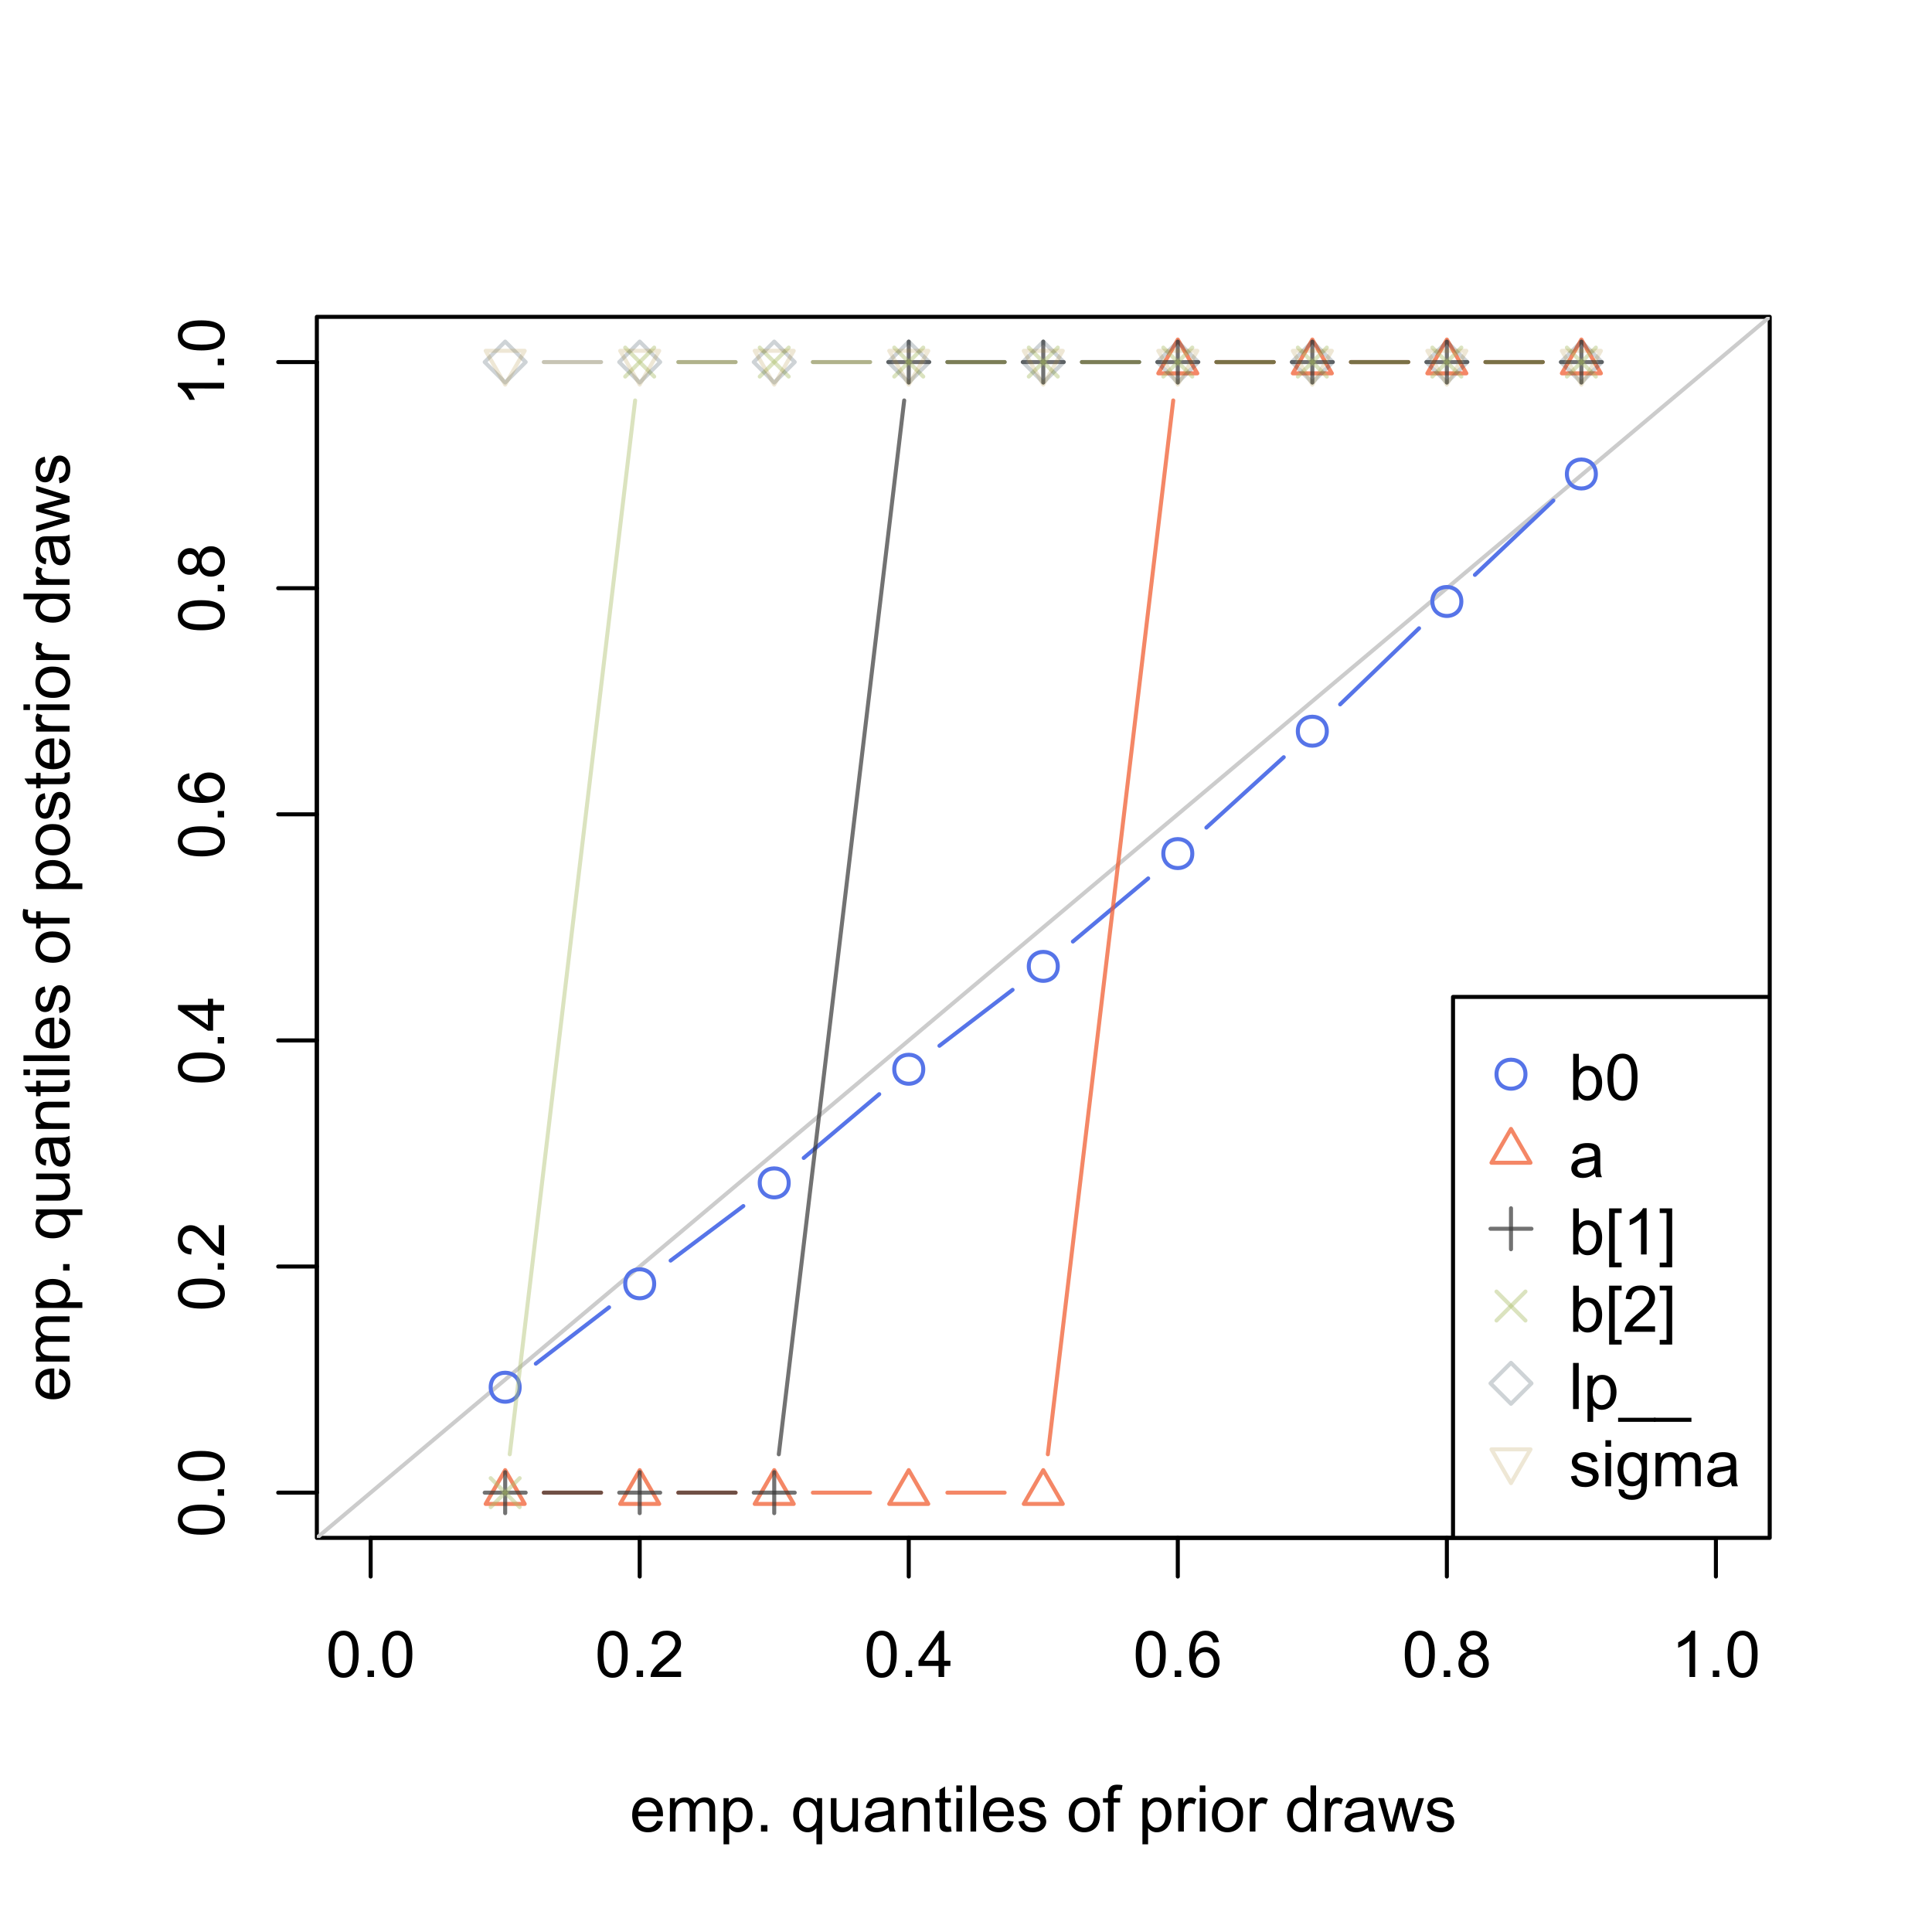 <?xml version="1.0" encoding="UTF-8"?>
<svg xmlns="http://www.w3.org/2000/svg" xmlns:xlink="http://www.w3.org/1999/xlink" width="360" height="360" viewBox="0 0 360 360">
<defs>
<g>
<g id="glyph-0-0">
<path d="M 0.5 -4.234 C 0.5 -5.25 0.602 -6.07 0.812 -6.688 C 1.02 -7.309 1.332 -7.785 1.742 -8.121 C 2.156 -8.457 2.672 -8.625 3.297 -8.625 C 3.758 -8.625 4.164 -8.531 4.512 -8.348 C 4.859 -8.16 5.145 -7.895 5.375 -7.543 C 5.598 -7.195 5.777 -6.77 5.906 -6.266 C 6.035 -5.766 6.102 -5.086 6.102 -4.234 C 6.102 -3.227 5.996 -2.414 5.789 -1.797 C 5.582 -1.176 5.273 -0.699 4.859 -0.359 C 4.449 -0.023 3.926 0.148 3.297 0.148 C 2.469 0.148 1.82 -0.152 1.348 -0.742 C 0.781 -1.461 0.5 -2.621 0.5 -4.234 M 1.582 -4.234 C 1.582 -2.824 1.746 -1.887 2.078 -1.422 C 2.406 -0.953 2.812 -0.719 3.297 -0.719 C 3.781 -0.719 4.191 -0.953 4.52 -1.422 C 4.852 -1.891 5.016 -2.828 5.016 -4.234 C 5.016 -5.648 4.852 -6.59 4.52 -7.055 C 4.191 -7.52 3.781 -7.75 3.289 -7.75 C 2.801 -7.75 2.414 -7.547 2.125 -7.137 C 1.766 -6.613 1.582 -5.645 1.582 -4.234 Z M 1.582 -4.234 "/>
</g>
<g id="glyph-0-1">
<path d="M 1.09 0 L 1.09 -1.203 L 2.289 -1.203 L 2.289 0 Z M 1.09 0 "/>
</g>
<g id="glyph-0-2">
<path d="M 6.039 -1.016 L 6.039 0 L 0.363 0 C 0.355 -0.254 0.395 -0.5 0.484 -0.734 C 0.629 -1.117 0.863 -1.5 1.18 -1.875 C 1.5 -2.25 1.957 -2.684 2.562 -3.176 C 3.492 -3.941 4.125 -4.547 4.453 -4.996 C 4.781 -5.441 4.945 -5.867 4.945 -6.266 C 4.945 -6.68 4.797 -7.035 4.496 -7.32 C 4.199 -7.609 3.809 -7.75 3.328 -7.75 C 2.82 -7.75 2.414 -7.602 2.109 -7.297 C 1.805 -6.992 1.648 -6.57 1.648 -6.031 L 0.562 -6.141 C 0.637 -6.949 0.918 -7.566 1.398 -7.988 C 1.883 -8.414 2.535 -8.625 3.352 -8.625 C 4.176 -8.625 4.828 -8.398 5.309 -7.938 C 5.789 -7.484 6.031 -6.914 6.031 -6.242 C 6.031 -5.895 5.957 -5.559 5.82 -5.227 C 5.676 -4.895 5.445 -4.543 5.117 -4.18 C 4.793 -3.809 4.25 -3.305 3.492 -2.664 C 2.859 -2.133 2.453 -1.773 2.273 -1.586 C 2.094 -1.395 1.945 -1.203 1.828 -1.016 Z M 6.039 -1.016 "/>
</g>
<g id="glyph-0-3">
<path d="M 3.879 0 L 3.879 -2.055 L 0.152 -2.055 L 0.152 -3.023 L 4.07 -8.59 L 4.934 -8.59 L 4.934 -3.023 L 6.094 -3.023 L 6.094 -2.055 L 4.934 -2.055 L 4.934 0 L 3.879 0 M 3.879 -3.023 L 3.879 -6.898 L 1.188 -3.023 Z M 3.879 -3.023 "/>
</g>
<g id="glyph-0-4">
<path d="M 5.969 -6.484 L 4.922 -6.406 C 4.828 -6.816 4.695 -7.117 4.523 -7.305 C 4.238 -7.605 3.887 -7.758 3.469 -7.758 C 3.133 -7.758 2.836 -7.664 2.586 -7.477 C 2.25 -7.234 1.988 -6.879 1.797 -6.414 C 1.605 -5.949 1.508 -5.289 1.5 -4.43 C 1.754 -4.816 2.062 -5.102 2.43 -5.289 C 2.797 -5.477 3.184 -5.57 3.586 -5.57 C 4.289 -5.57 4.887 -5.312 5.383 -4.797 C 5.875 -4.277 6.125 -3.609 6.125 -2.789 C 6.125 -2.25 6.008 -1.75 5.773 -1.285 C 5.543 -0.824 5.223 -0.469 4.816 -0.223 C 4.41 0.023 3.949 0.148 3.434 0.148 C 2.555 0.148 1.836 -0.176 1.281 -0.824 C 0.727 -1.469 0.453 -2.535 0.453 -4.02 C 0.453 -5.68 0.758 -6.887 1.371 -7.641 C 1.906 -8.297 2.625 -8.625 3.531 -8.625 C 4.207 -8.625 4.762 -8.434 5.195 -8.055 C 5.625 -7.676 5.883 -7.156 5.969 -6.484 M 1.664 -2.781 C 1.664 -2.422 1.742 -2.07 1.895 -1.742 C 2.051 -1.406 2.266 -1.156 2.543 -0.98 C 2.82 -0.809 3.109 -0.719 3.414 -0.719 C 3.859 -0.719 4.242 -0.898 4.562 -1.258 C 4.883 -1.617 5.043 -2.105 5.047 -2.727 C 5.043 -3.316 4.887 -3.785 4.57 -4.129 C 4.254 -4.469 3.855 -4.641 3.375 -4.641 C 2.898 -4.641 2.492 -4.469 2.164 -4.129 C 1.828 -3.785 1.664 -3.336 1.664 -2.781 Z M 1.664 -2.781 "/>
</g>
<g id="glyph-0-5">
<path d="M 2.121 -4.656 C 1.684 -4.816 1.359 -5.047 1.148 -5.344 C 0.938 -5.641 0.832 -5.996 0.832 -6.41 C 0.832 -7.035 1.059 -7.559 1.508 -7.984 C 1.953 -8.41 2.551 -8.625 3.297 -8.625 C 4.047 -8.625 4.652 -8.406 5.109 -7.973 C 5.566 -7.535 5.797 -7.004 5.797 -6.383 C 5.797 -5.98 5.691 -5.637 5.48 -5.34 C 5.273 -5.047 4.953 -4.816 4.531 -4.656 C 5.055 -4.484 5.457 -4.207 5.734 -3.828 C 6.008 -3.441 6.148 -2.984 6.148 -2.453 C 6.148 -1.719 5.887 -1.102 5.367 -0.602 C 4.848 -0.105 4.164 0.148 3.316 0.148 C 2.469 0.148 1.785 -0.105 1.266 -0.605 C 0.746 -1.109 0.484 -1.734 0.484 -2.484 C 0.484 -3.043 0.629 -3.512 0.91 -3.887 C 1.195 -4.266 1.598 -4.52 2.121 -4.656 M 1.91 -6.445 C 1.91 -6.039 2.039 -5.707 2.305 -5.449 C 2.562 -5.191 2.902 -5.062 3.32 -5.062 C 3.727 -5.062 4.062 -5.191 4.32 -5.445 C 4.582 -5.703 4.711 -6.016 4.711 -6.387 C 4.711 -6.773 4.578 -7.098 4.309 -7.363 C 4.043 -7.625 3.711 -7.758 3.312 -7.758 C 2.906 -7.758 2.574 -7.629 2.309 -7.371 C 2.043 -7.113 1.91 -6.805 1.91 -6.445 M 1.57 -2.477 C 1.57 -2.176 1.641 -1.887 1.785 -1.605 C 1.926 -1.324 2.141 -1.105 2.422 -0.953 C 2.703 -0.797 3.004 -0.719 3.328 -0.719 C 3.832 -0.719 4.25 -0.883 4.578 -1.207 C 4.906 -1.531 5.07 -1.941 5.07 -2.445 C 5.07 -2.949 4.898 -3.371 4.562 -3.703 C 4.223 -4.035 3.801 -4.203 3.293 -4.203 C 2.797 -4.203 2.387 -4.039 2.059 -3.711 C 1.734 -3.383 1.57 -2.969 1.57 -2.477 Z M 1.57 -2.477 "/>
</g>
<g id="glyph-0-6">
<path d="M 4.469 0 L 3.414 0 L 3.414 -6.719 C 3.16 -6.477 2.828 -6.234 2.418 -5.992 C 2.004 -5.75 1.633 -5.57 1.305 -5.449 L 1.305 -6.469 C 1.895 -6.746 2.41 -7.082 2.852 -7.477 C 3.293 -7.871 3.605 -8.254 3.789 -8.625 L 4.469 -8.625 Z M 4.469 0 "/>
</g>
<g id="glyph-0-7">
<path d="M 5.051 -2.004 L 6.141 -1.867 C 5.969 -1.23 5.648 -0.738 5.188 -0.387 C 4.719 -0.035 4.125 0.141 3.406 0.141 C 2.492 0.141 1.773 -0.141 1.238 -0.699 C 0.707 -1.262 0.438 -2.047 0.438 -3.059 C 0.438 -4.105 0.711 -4.918 1.25 -5.496 C 1.789 -6.074 2.484 -6.363 3.344 -6.363 C 4.18 -6.363 4.859 -6.078 5.383 -5.516 C 5.914 -4.945 6.176 -4.148 6.176 -3.125 C 6.176 -3.059 6.172 -2.965 6.172 -2.844 L 1.531 -2.844 C 1.566 -2.156 1.762 -1.633 2.109 -1.273 C 2.457 -0.906 2.891 -0.727 3.41 -0.727 C 3.797 -0.727 4.125 -0.828 4.398 -1.031 C 4.672 -1.234 4.891 -1.559 5.051 -2.004 M 1.586 -3.711 L 5.062 -3.711 C 5.016 -4.23 4.883 -4.625 4.664 -4.887 C 4.328 -5.293 3.891 -5.496 3.359 -5.496 C 2.871 -5.496 2.465 -5.332 2.137 -5.008 C 1.805 -4.684 1.625 -4.25 1.586 -3.711 Z M 1.586 -3.711 "/>
</g>
<g id="glyph-0-8">
<path d="M 0.789 0 L 0.789 -6.223 L 1.734 -6.223 L 1.734 -5.352 C 1.93 -5.656 2.188 -5.898 2.516 -6.086 C 2.836 -6.27 3.207 -6.363 3.621 -6.363 C 4.082 -6.363 4.461 -6.266 4.754 -6.078 C 5.051 -5.883 5.258 -5.617 5.379 -5.273 C 5.871 -6 6.512 -6.363 7.301 -6.363 C 7.918 -6.363 8.391 -6.191 8.727 -5.852 C 9.055 -5.508 9.223 -4.98 9.223 -4.273 L 9.223 0 L 8.172 0 L 8.172 -3.922 C 8.172 -4.34 8.141 -4.645 8.07 -4.832 C 8.004 -5.016 7.879 -5.164 7.699 -5.281 C 7.52 -5.391 7.309 -5.449 7.066 -5.449 C 6.629 -5.449 6.266 -5.305 5.977 -5.012 C 5.688 -4.723 5.543 -4.254 5.543 -3.617 L 5.543 0 L 4.488 0 L 4.488 -4.043 C 4.488 -4.512 4.402 -4.863 4.23 -5.098 C 4.059 -5.332 3.777 -5.449 3.387 -5.449 C 3.09 -5.449 2.816 -5.371 2.562 -5.215 C 2.312 -5.059 2.129 -4.828 2.016 -4.531 C 1.902 -4.227 1.844 -3.793 1.844 -3.227 L 1.844 0 Z M 0.789 0 "/>
</g>
<g id="glyph-0-9">
<path d="M 0.789 2.383 L 0.789 -6.223 L 1.75 -6.223 L 1.75 -5.414 C 1.977 -5.73 2.234 -5.969 2.52 -6.125 C 2.805 -6.285 3.148 -6.363 3.555 -6.363 C 4.086 -6.363 4.555 -6.227 4.961 -5.953 C 5.367 -5.68 5.676 -5.293 5.883 -4.797 C 6.09 -4.297 6.195 -3.75 6.195 -3.156 C 6.195 -2.52 6.078 -1.949 5.852 -1.438 C 5.621 -0.93 5.289 -0.539 4.855 -0.266 C 4.418 0.004 3.961 0.141 3.48 0.141 C 3.129 0.141 2.812 0.066 2.535 -0.082 C 2.254 -0.23 2.023 -0.418 1.844 -0.645 L 1.844 2.383 L 0.789 2.383 M 1.746 -3.078 C 1.746 -2.273 1.906 -1.684 2.234 -1.301 C 2.555 -0.918 2.949 -0.727 3.41 -0.727 C 3.879 -0.727 4.281 -0.926 4.613 -1.32 C 4.949 -1.719 5.113 -2.332 5.117 -3.164 C 5.113 -3.957 4.953 -4.551 4.625 -4.945 C 4.301 -5.34 3.91 -5.535 3.457 -5.539 C 3.008 -5.535 2.609 -5.328 2.266 -4.906 C 1.918 -4.488 1.746 -3.875 1.746 -3.078 Z M 1.746 -3.078 "/>
</g>
<g id="glyph-0-10">
</g>
<g id="glyph-0-11">
<path d="M 4.758 2.383 L 4.758 -0.664 C 4.594 -0.43 4.363 -0.238 4.07 -0.086 C 3.773 0.062 3.461 0.141 3.129 0.141 C 2.391 0.141 1.754 -0.156 1.223 -0.742 C 0.688 -1.332 0.422 -2.145 0.422 -3.172 C 0.422 -3.793 0.531 -4.355 0.746 -4.852 C 0.965 -5.348 1.277 -5.723 1.691 -5.98 C 2.102 -6.234 2.555 -6.363 3.047 -6.363 C 3.816 -6.363 4.422 -6.039 4.863 -5.391 L 4.863 -6.223 L 5.812 -6.223 L 5.812 2.383 L 4.758 2.383 M 1.508 -3.129 C 1.508 -2.328 1.672 -1.727 2.008 -1.328 C 2.344 -0.926 2.746 -0.727 3.219 -0.727 C 3.664 -0.727 4.051 -0.918 4.375 -1.297 C 4.699 -1.68 4.863 -2.258 4.863 -3.035 C 4.863 -3.863 4.691 -4.484 4.352 -4.906 C 4.008 -5.32 3.605 -5.531 3.148 -5.531 C 2.688 -5.531 2.301 -5.336 1.984 -4.949 C 1.664 -4.559 1.508 -3.953 1.508 -3.129 Z M 1.508 -3.129 "/>
</g>
<g id="glyph-0-12">
<path d="M 4.867 0 L 4.867 -0.914 C 4.383 -0.211 3.727 0.141 2.895 0.141 C 2.527 0.141 2.184 0.07 1.867 -0.07 C 1.547 -0.211 1.312 -0.387 1.156 -0.602 C 1.004 -0.812 0.895 -1.074 0.832 -1.383 C 0.789 -1.59 0.766 -1.918 0.766 -2.367 L 0.766 -6.223 L 1.82 -6.223 L 1.82 -2.773 C 1.82 -2.219 1.844 -1.848 1.887 -1.656 C 1.953 -1.379 2.094 -1.164 2.309 -1.004 C 2.523 -0.848 2.789 -0.766 3.105 -0.766 C 3.422 -0.766 3.719 -0.848 3.996 -1.012 C 4.273 -1.172 4.469 -1.395 4.586 -1.672 C 4.699 -1.953 4.758 -2.355 4.758 -2.891 L 4.758 -6.223 L 5.812 -6.223 L 5.812 0 Z M 4.867 0 "/>
</g>
<g id="glyph-0-13">
<path d="M 4.852 -0.766 C 4.461 -0.434 4.086 -0.199 3.723 -0.062 C 3.363 0.07 2.973 0.141 2.562 0.141 C 1.875 0.141 1.352 -0.027 0.984 -0.359 C 0.617 -0.695 0.434 -1.121 0.434 -1.641 C 0.434 -1.945 0.504 -2.223 0.641 -2.477 C 0.781 -2.727 0.961 -2.93 1.188 -3.082 C 1.41 -3.234 1.664 -3.348 1.945 -3.43 C 2.152 -3.48 2.465 -3.535 2.883 -3.586 C 3.734 -3.688 4.359 -3.809 4.766 -3.949 C 4.766 -4.094 4.77 -4.184 4.77 -4.227 C 4.77 -4.652 4.672 -4.957 4.469 -5.133 C 4.203 -5.371 3.801 -5.492 3.27 -5.492 C 2.773 -5.492 2.406 -5.402 2.172 -5.23 C 1.934 -5.055 1.758 -4.746 1.648 -4.305 L 0.617 -4.445 C 0.707 -4.887 0.863 -5.246 1.078 -5.516 C 1.293 -5.789 1.602 -5.996 2.008 -6.145 C 2.414 -6.289 2.887 -6.363 3.422 -6.363 C 3.953 -6.363 4.383 -6.301 4.719 -6.176 C 5.047 -6.051 5.293 -5.895 5.449 -5.703 C 5.605 -5.516 5.715 -5.273 5.777 -4.984 C 5.812 -4.805 5.828 -4.484 5.828 -4.016 L 5.828 -2.609 C 5.828 -1.629 5.852 -1.008 5.898 -0.746 C 5.941 -0.488 6.031 -0.238 6.164 0 L 5.062 0 C 4.953 -0.219 4.883 -0.477 4.852 -0.766 M 4.766 -3.125 C 4.379 -2.965 3.805 -2.832 3.039 -2.727 C 2.605 -2.66 2.301 -2.59 2.121 -2.516 C 1.941 -2.434 1.801 -2.32 1.703 -2.172 C 1.605 -2.02 1.559 -1.852 1.559 -1.672 C 1.559 -1.387 1.664 -1.152 1.879 -0.969 C 2.09 -0.781 2.402 -0.684 2.812 -0.688 C 3.219 -0.684 3.578 -0.773 3.898 -0.953 C 4.211 -1.129 4.445 -1.371 4.594 -1.68 C 4.707 -1.918 4.762 -2.27 4.766 -2.734 Z M 4.766 -3.125 "/>
</g>
<g id="glyph-0-14">
<path d="M 0.789 0 L 0.789 -6.223 L 1.742 -6.223 L 1.742 -5.336 C 2.195 -6.02 2.855 -6.363 3.719 -6.363 C 4.094 -6.363 4.441 -6.297 4.754 -6.16 C 5.07 -6.027 5.305 -5.848 5.461 -5.633 C 5.617 -5.41 5.727 -5.152 5.789 -4.852 C 5.828 -4.656 5.848 -4.312 5.848 -3.828 L 5.848 0 L 4.793 0 L 4.793 -3.785 C 4.793 -4.215 4.75 -4.535 4.672 -4.75 C 4.586 -4.961 4.441 -5.133 4.234 -5.258 C 4.023 -5.387 3.781 -5.449 3.5 -5.449 C 3.047 -5.449 2.66 -5.305 2.336 -5.023 C 2.008 -4.734 1.844 -4.195 1.844 -3.398 L 1.844 0 Z M 0.789 0 "/>
</g>
<g id="glyph-0-15">
<path d="M 3.094 -0.945 L 3.246 -0.012 C 2.949 0.051 2.684 0.082 2.449 0.082 C 2.066 0.082 1.77 0.02 1.559 -0.102 C 1.348 -0.219 1.199 -0.379 1.113 -0.578 C 1.027 -0.773 0.984 -1.188 0.984 -1.82 L 0.984 -5.402 L 0.211 -5.402 L 0.211 -6.223 L 0.984 -6.223 L 0.984 -7.766 L 2.031 -8.398 L 2.031 -6.223 L 3.094 -6.223 L 3.094 -5.402 L 2.031 -5.402 L 2.031 -1.766 C 2.031 -1.461 2.051 -1.27 2.09 -1.184 C 2.125 -1.098 2.188 -1.027 2.27 -0.977 C 2.355 -0.926 2.473 -0.902 2.633 -0.902 C 2.75 -0.902 2.902 -0.914 3.094 -0.945 Z M 3.094 -0.945 "/>
</g>
<g id="glyph-0-16">
<path d="M 0.797 -7.375 L 0.797 -8.59 L 1.852 -8.59 L 1.852 -7.375 L 0.797 -7.375 M 0.797 0 L 0.797 -6.223 L 1.852 -6.223 L 1.852 0 Z M 0.797 0 "/>
</g>
<g id="glyph-0-17">
<path d="M 0.766 0 L 0.766 -8.59 L 1.82 -8.59 L 1.82 0 Z M 0.766 0 "/>
</g>
<g id="glyph-0-18">
<path d="M 0.367 -1.859 L 1.414 -2.023 C 1.469 -1.602 1.633 -1.281 1.902 -1.062 C 2.168 -0.836 2.543 -0.727 3.023 -0.727 C 3.508 -0.727 3.867 -0.824 4.102 -1.023 C 4.336 -1.219 4.453 -1.449 4.453 -1.719 C 4.453 -1.953 4.348 -2.141 4.141 -2.281 C 3.996 -2.375 3.641 -2.492 3.062 -2.637 C 2.289 -2.832 1.754 -3 1.457 -3.145 C 1.156 -3.285 0.93 -3.484 0.777 -3.734 C 0.621 -3.988 0.547 -4.266 0.547 -4.57 C 0.547 -4.848 0.609 -5.105 0.734 -5.34 C 0.863 -5.578 1.035 -5.773 1.254 -5.93 C 1.418 -6.051 1.641 -6.152 1.926 -6.238 C 2.207 -6.32 2.512 -6.363 2.836 -6.363 C 3.324 -6.363 3.754 -6.293 4.121 -6.152 C 4.492 -6.012 4.762 -5.82 4.938 -5.582 C 5.113 -5.34 5.234 -5.02 5.305 -4.617 L 4.273 -4.477 C 4.227 -4.797 4.09 -5.047 3.863 -5.227 C 3.641 -5.406 3.32 -5.496 2.914 -5.496 C 2.426 -5.496 2.082 -5.414 1.875 -5.258 C 1.668 -5.094 1.562 -4.906 1.562 -4.695 C 1.562 -4.555 1.605 -4.434 1.695 -4.324 C 1.777 -4.211 1.914 -4.117 2.098 -4.043 C 2.203 -4.004 2.516 -3.914 3.031 -3.773 C 3.773 -3.574 4.297 -3.41 4.59 -3.285 C 4.887 -3.156 5.117 -2.973 5.285 -2.73 C 5.453 -2.488 5.535 -2.188 5.539 -1.828 C 5.535 -1.477 5.434 -1.145 5.23 -0.836 C 5.023 -0.523 4.727 -0.285 4.344 -0.113 C 3.953 0.055 3.516 0.141 3.031 0.141 C 2.219 0.141 1.605 -0.027 1.18 -0.363 C 0.758 -0.699 0.484 -1.199 0.367 -1.859 Z M 0.367 -1.859 "/>
</g>
<g id="glyph-0-19">
<path d="M 0.398 -3.109 C 0.398 -4.262 0.719 -5.117 1.359 -5.672 C 1.895 -6.133 2.547 -6.363 3.316 -6.363 C 4.172 -6.363 4.871 -6.082 5.414 -5.523 C 5.957 -4.961 6.227 -4.188 6.227 -3.199 C 6.227 -2.398 6.109 -1.77 5.867 -1.309 C 5.629 -0.852 5.277 -0.492 4.82 -0.242 C 4.359 0.012 3.859 0.141 3.316 0.141 C 2.445 0.141 1.742 -0.141 1.203 -0.695 C 0.668 -1.254 0.398 -2.059 0.398 -3.109 M 1.484 -3.109 C 1.484 -2.312 1.656 -1.719 2.004 -1.32 C 2.352 -0.926 2.789 -0.727 3.316 -0.727 C 3.84 -0.727 4.273 -0.926 4.625 -1.324 C 4.969 -1.723 5.145 -2.328 5.145 -3.148 C 5.145 -3.914 4.969 -4.5 4.621 -4.895 C 4.27 -5.293 3.836 -5.492 3.316 -5.492 C 2.789 -5.492 2.352 -5.293 2.004 -4.898 C 1.656 -4.504 1.484 -3.906 1.484 -3.109 Z M 1.484 -3.109 "/>
</g>
<g id="glyph-0-20">
<path d="M 1.043 0 L 1.043 -5.402 L 0.109 -5.402 L 0.109 -6.223 L 1.043 -6.223 L 1.043 -6.883 C 1.043 -7.301 1.078 -7.613 1.156 -7.816 C 1.254 -8.09 1.434 -8.312 1.691 -8.48 C 1.945 -8.652 2.305 -8.734 2.766 -8.734 C 3.062 -8.734 3.391 -8.703 3.75 -8.633 L 3.594 -7.711 C 3.371 -7.75 3.164 -7.77 2.969 -7.77 C 2.648 -7.77 2.422 -7.699 2.289 -7.562 C 2.156 -7.426 2.094 -7.172 2.094 -6.797 L 2.094 -6.223 L 3.305 -6.223 L 3.305 -5.402 L 2.094 -5.402 L 2.094 0 Z M 1.043 0 "/>
</g>
<g id="glyph-0-21">
<path d="M 0.781 0 L 0.781 -6.223 L 1.727 -6.223 L 1.727 -5.281 C 1.969 -5.719 2.195 -6.012 2.398 -6.152 C 2.605 -6.293 2.828 -6.363 3.078 -6.363 C 3.43 -6.363 3.793 -6.25 4.16 -6.023 L 3.797 -5.047 C 3.539 -5.195 3.281 -5.273 3.023 -5.273 C 2.793 -5.273 2.586 -5.203 2.402 -5.066 C 2.219 -4.926 2.086 -4.734 2.008 -4.488 C 1.891 -4.113 1.836 -3.703 1.836 -3.258 L 1.836 0 Z M 0.781 0 "/>
</g>
<g id="glyph-0-22">
<path d="M 4.828 0 L 4.828 -0.785 C 4.434 -0.168 3.852 0.141 3.086 0.141 C 2.59 0.141 2.137 0.004 1.719 -0.27 C 1.305 -0.543 0.98 -0.926 0.754 -1.414 C 0.523 -1.906 0.41 -2.469 0.41 -3.105 C 0.41 -3.727 0.512 -4.289 0.719 -4.797 C 0.926 -5.301 1.238 -5.688 1.652 -5.961 C 2.066 -6.227 2.527 -6.363 3.039 -6.363 C 3.414 -6.363 3.75 -6.285 4.043 -6.125 C 4.336 -5.969 4.574 -5.762 4.758 -5.508 L 4.758 -8.59 L 5.805 -8.59 L 5.805 0 L 4.828 0 M 1.492 -3.105 C 1.492 -2.309 1.66 -1.711 2 -1.32 C 2.332 -0.922 2.73 -0.727 3.188 -0.727 C 3.648 -0.727 4.039 -0.914 4.363 -1.293 C 4.684 -1.668 4.844 -2.242 4.844 -3.016 C 4.844 -3.867 4.68 -4.492 4.352 -4.891 C 4.023 -5.289 3.621 -5.492 3.141 -5.492 C 2.672 -5.492 2.281 -5.297 1.965 -4.914 C 1.652 -4.531 1.492 -3.93 1.492 -3.105 Z M 1.492 -3.105 "/>
</g>
<g id="glyph-0-23">
<path d="M 1.938 0 L 0.035 -6.223 L 1.125 -6.223 L 2.117 -2.633 L 2.484 -1.297 C 2.5 -1.359 2.609 -1.789 2.805 -2.578 L 3.797 -6.223 L 4.883 -6.223 L 5.812 -2.613 L 6.125 -1.422 L 6.48 -2.625 L 7.547 -6.223 L 8.57 -6.223 L 6.625 0 L 5.531 0 L 4.539 -3.727 L 4.301 -4.789 L 3.039 0 Z M 1.938 0 "/>
</g>
<g id="glyph-0-24">
<path d="M 1.766 0 L 0.785 0 L 0.785 -8.59 L 1.84 -8.59 L 1.84 -5.523 C 2.285 -6.082 2.852 -6.363 3.547 -6.363 C 3.926 -6.363 4.289 -6.285 4.633 -6.133 C 4.973 -5.977 5.254 -5.762 5.477 -5.48 C 5.695 -5.203 5.867 -4.863 5.992 -4.469 C 6.117 -4.074 6.18 -3.652 6.18 -3.203 C 6.18 -2.141 5.918 -1.312 5.391 -0.734 C 4.863 -0.152 4.23 0.141 3.492 0.141 C 2.758 0.141 2.18 -0.168 1.766 -0.781 L 1.766 0 M 1.75 -3.156 C 1.75 -2.41 1.852 -1.871 2.055 -1.539 C 2.387 -1 2.836 -0.727 3.406 -0.727 C 3.863 -0.727 4.262 -0.926 4.602 -1.328 C 4.934 -1.727 5.102 -2.324 5.102 -3.117 C 5.102 -3.93 4.941 -4.531 4.621 -4.914 C 4.297 -5.305 3.906 -5.496 3.453 -5.496 C 2.988 -5.496 2.59 -5.297 2.258 -4.895 C 1.922 -4.496 1.75 -3.914 1.75 -3.156 Z M 1.75 -3.156 "/>
</g>
<g id="glyph-0-25">
<path d="M 0.812 2.383 L 0.812 -8.59 L 3.141 -8.59 L 3.141 -7.719 L 1.867 -7.719 L 1.867 1.512 L 3.141 1.512 L 3.141 2.383 Z M 0.812 2.383 "/>
</g>
<g id="glyph-0-26">
<path d="M 2.555 2.383 L 0.227 2.383 L 0.227 1.512 L 1.5 1.512 L 1.5 -7.719 L 0.227 -7.719 L 0.227 -8.59 L 2.555 -8.59 Z M 2.555 2.383 "/>
</g>
<g id="glyph-0-27">
<path d="M -0.18 2.383 L -0.18 1.625 L 6.809 1.625 L 6.809 2.383 Z M -0.18 2.383 "/>
</g>
<g id="glyph-0-28">
<path d="M 0.598 0.516 L 1.625 0.668 C 1.664 0.984 1.785 1.215 1.98 1.359 C 2.242 1.555 2.598 1.652 3.055 1.652 C 3.539 1.652 3.918 1.555 4.184 1.359 C 4.449 1.164 4.629 0.891 4.723 0.539 C 4.777 0.324 4.801 -0.129 4.797 -0.812 C 4.336 -0.273 3.762 0 3.078 0 C 2.219 0 1.559 -0.309 1.09 -0.926 C 0.621 -1.543 0.387 -2.281 0.387 -3.148 C 0.387 -3.738 0.492 -4.289 0.711 -4.789 C 0.922 -5.293 1.234 -5.68 1.645 -5.953 C 2.051 -6.227 2.531 -6.363 3.082 -6.363 C 3.816 -6.363 4.422 -6.066 4.898 -5.473 L 4.898 -6.223 L 5.871 -6.223 L 5.871 -0.844 C 5.871 0.125 5.773 0.812 5.574 1.215 C 5.379 1.621 5.066 1.938 4.637 2.172 C 4.211 2.406 3.684 2.523 3.059 2.523 C 2.316 2.523 1.719 2.359 1.258 2.023 C 0.805 1.691 0.582 1.188 0.598 0.516 M 1.469 -3.223 C 1.469 -2.406 1.633 -1.812 1.957 -1.438 C 2.281 -1.062 2.688 -0.875 3.176 -0.875 C 3.66 -0.875 4.066 -1.059 4.395 -1.434 C 4.723 -1.805 4.887 -2.391 4.887 -3.188 C 4.887 -3.949 4.719 -4.523 4.379 -4.91 C 4.043 -5.297 3.633 -5.492 3.156 -5.492 C 2.688 -5.492 2.289 -5.301 1.961 -4.918 C 1.633 -4.539 1.469 -3.973 1.469 -3.223 Z M 1.469 -3.223 "/>
</g>
<g id="glyph-1-0">
<path d="M -4.234 -0.5 C -5.25 -0.5 -6.07 -0.602 -6.688 -0.812 C -7.309 -1.02 -7.785 -1.332 -8.121 -1.742 C -8.457 -2.156 -8.625 -2.672 -8.625 -3.301 C -8.625 -3.758 -8.531 -4.164 -8.348 -4.512 C -8.16 -4.859 -7.895 -5.145 -7.543 -5.375 C -7.195 -5.598 -6.77 -5.777 -6.266 -5.906 C -5.766 -6.035 -5.086 -6.102 -4.234 -6.102 C -3.227 -6.102 -2.414 -5.996 -1.797 -5.789 C -1.176 -5.582 -0.699 -5.273 -0.359 -4.859 C -0.023 -4.449 0.148 -3.926 0.148 -3.297 C 0.148 -2.469 -0.152 -1.82 -0.742 -1.348 C -1.461 -0.781 -2.621 -0.5 -4.234 -0.5 M -4.234 -1.582 C -2.824 -1.582 -1.887 -1.746 -1.422 -2.078 C -0.953 -2.406 -0.719 -2.812 -0.719 -3.297 C -0.719 -3.781 -0.953 -4.191 -1.422 -4.52 C -1.891 -4.852 -2.828 -5.016 -4.234 -5.016 C -5.648 -5.016 -6.59 -4.852 -7.055 -4.52 C -7.52 -4.191 -7.75 -3.781 -7.75 -3.289 C -7.75 -2.801 -7.547 -2.414 -7.137 -2.129 C -6.613 -1.766 -5.645 -1.582 -4.234 -1.582 Z M -4.234 -1.582 "/>
</g>
<g id="glyph-1-1">
<path d="M 0 -1.09 L -1.203 -1.09 L -1.199 -2.289 L 0 -2.289 Z M 0 -1.09 "/>
</g>
<g id="glyph-1-2">
<path d="M -1.012 -6.039 L 0 -6.039 L 0 -0.363 C -0.254 -0.355 -0.5 -0.395 -0.734 -0.488 C -1.117 -0.629 -1.5 -0.863 -1.875 -1.18 C -2.25 -1.5 -2.684 -1.957 -3.176 -2.562 C -3.941 -3.492 -4.547 -4.125 -4.996 -4.453 C -5.441 -4.781 -5.867 -4.945 -6.266 -4.945 C -6.68 -4.945 -7.035 -4.797 -7.32 -4.496 C -7.609 -4.199 -7.75 -3.809 -7.75 -3.328 C -7.75 -2.82 -7.602 -2.414 -7.297 -2.109 C -6.992 -1.805 -6.57 -1.648 -6.031 -1.648 L -6.141 -0.562 C -6.949 -0.637 -7.566 -0.918 -7.988 -1.402 C -8.414 -1.883 -8.625 -2.535 -8.625 -3.352 C -8.625 -4.176 -8.398 -4.828 -7.938 -5.309 C -7.484 -5.789 -6.914 -6.031 -6.242 -6.031 C -5.895 -6.031 -5.559 -5.957 -5.227 -5.82 C -4.895 -5.676 -4.543 -5.445 -4.18 -5.117 C -3.809 -4.793 -3.305 -4.25 -2.664 -3.492 C -2.133 -2.859 -1.773 -2.453 -1.586 -2.273 C -1.395 -2.094 -1.203 -1.945 -1.012 -1.828 Z M -1.012 -6.039 "/>
</g>
<g id="glyph-1-3">
<path d="M 0 -3.879 L -2.055 -3.879 L -2.055 -0.152 L -3.023 -0.152 L -8.59 -4.074 L -8.59 -4.934 L -3.023 -4.934 L -3.023 -6.094 L -2.055 -6.094 L -2.055 -4.934 L 0 -4.934 L 0 -3.879 M -3.023 -3.879 L -6.898 -3.879 L -3.023 -1.191 Z M -3.023 -3.879 "/>
</g>
<g id="glyph-1-4">
<path d="M -6.484 -5.969 L -6.406 -4.922 C -6.816 -4.828 -7.117 -4.695 -7.305 -4.523 C -7.605 -4.238 -7.758 -3.887 -7.758 -3.469 C -7.758 -3.133 -7.664 -2.836 -7.477 -2.586 C -7.234 -2.25 -6.879 -1.988 -6.414 -1.801 C -5.949 -1.605 -5.289 -1.508 -4.43 -1.5 C -4.816 -1.754 -5.102 -2.062 -5.289 -2.434 C -5.477 -2.797 -5.57 -3.184 -5.57 -3.586 C -5.57 -4.289 -5.312 -4.887 -4.797 -5.383 C -4.277 -5.875 -3.609 -6.125 -2.789 -6.125 C -2.25 -6.125 -1.75 -6.008 -1.285 -5.773 C -0.824 -5.543 -0.469 -5.223 -0.223 -4.816 C 0.023 -4.41 0.148 -3.949 0.148 -3.434 C 0.148 -2.555 -0.176 -1.836 -0.824 -1.281 C -1.469 -0.727 -2.535 -0.453 -4.02 -0.453 C -5.68 -0.453 -6.887 -0.758 -7.641 -1.371 C -8.297 -1.906 -8.625 -2.625 -8.625 -3.535 C -8.625 -4.207 -8.434 -4.762 -8.055 -5.195 C -7.676 -5.625 -7.156 -5.883 -6.484 -5.969 M -2.781 -1.664 C -2.422 -1.664 -2.07 -1.742 -1.738 -1.895 C -1.406 -2.051 -1.156 -2.266 -0.98 -2.543 C -0.809 -2.82 -0.719 -3.109 -0.719 -3.414 C -0.719 -3.859 -0.898 -4.242 -1.258 -4.562 C -1.617 -4.883 -2.105 -5.043 -2.723 -5.047 C -3.316 -5.043 -3.785 -4.887 -4.129 -4.57 C -4.469 -4.254 -4.641 -3.855 -4.641 -3.375 C -4.641 -2.898 -4.469 -2.492 -4.129 -2.164 C -3.785 -1.828 -3.336 -1.664 -2.781 -1.664 Z M -2.781 -1.664 "/>
</g>
<g id="glyph-1-5">
<path d="M -4.656 -2.121 C -4.816 -1.684 -5.047 -1.359 -5.344 -1.148 C -5.641 -0.938 -5.996 -0.832 -6.41 -0.832 C -7.035 -0.832 -7.559 -1.059 -7.984 -1.508 C -8.41 -1.953 -8.625 -2.551 -8.625 -3.301 C -8.625 -4.051 -8.406 -4.652 -7.973 -5.109 C -7.535 -5.566 -7.004 -5.797 -6.383 -5.797 C -5.98 -5.797 -5.637 -5.691 -5.34 -5.48 C -5.047 -5.273 -4.816 -4.953 -4.656 -4.531 C -4.484 -5.055 -4.207 -5.457 -3.824 -5.734 C -3.441 -6.008 -2.984 -6.148 -2.453 -6.148 C -1.719 -6.148 -1.102 -5.887 -0.602 -5.367 C -0.105 -4.848 0.148 -4.164 0.148 -3.316 C 0.148 -2.469 -0.105 -1.785 -0.605 -1.266 C -1.109 -0.746 -1.734 -0.488 -2.484 -0.488 C -3.043 -0.488 -3.512 -0.629 -3.887 -0.91 C -4.266 -1.195 -4.52 -1.598 -4.656 -2.121 M -6.445 -1.91 C -6.039 -1.91 -5.707 -2.039 -5.449 -2.305 C -5.191 -2.562 -5.062 -2.902 -5.062 -3.324 C -5.062 -3.727 -5.191 -4.062 -5.445 -4.32 C -5.703 -4.582 -6.016 -4.711 -6.387 -4.711 C -6.773 -4.711 -7.098 -4.578 -7.363 -4.309 C -7.625 -4.043 -7.758 -3.711 -7.758 -3.312 C -7.758 -2.906 -7.629 -2.574 -7.371 -2.309 C -7.113 -2.043 -6.805 -1.91 -6.445 -1.91 M -2.477 -1.57 C -2.176 -1.57 -1.887 -1.641 -1.605 -1.785 C -1.324 -1.926 -1.105 -2.141 -0.953 -2.422 C -0.797 -2.703 -0.719 -3.004 -0.719 -3.328 C -0.719 -3.832 -0.883 -4.25 -1.207 -4.578 C -1.531 -4.906 -1.941 -5.07 -2.441 -5.07 C -2.949 -5.07 -3.371 -4.898 -3.703 -4.562 C -4.035 -4.223 -4.203 -3.801 -4.203 -3.293 C -4.203 -2.797 -4.039 -2.387 -3.711 -2.059 C -3.383 -1.734 -2.969 -1.57 -2.477 -1.57 Z M -2.477 -1.57 "/>
</g>
<g id="glyph-1-6">
<path d="M 0 -4.469 L 0 -3.414 L -6.719 -3.418 C -6.477 -3.16 -6.234 -2.828 -5.992 -2.418 C -5.75 -2.004 -5.57 -1.637 -5.449 -1.309 L -6.469 -1.309 C -6.746 -1.895 -7.082 -2.41 -7.477 -2.855 C -7.871 -3.293 -8.254 -3.605 -8.625 -3.793 L -8.625 -4.473 Z M 0 -4.469 "/>
</g>
<g id="glyph-1-7">
<path d="M -2.004 -5.051 L -1.867 -6.141 C -1.23 -5.969 -0.738 -5.648 -0.387 -5.188 C -0.035 -4.719 0.141 -4.125 0.141 -3.406 C 0.141 -2.492 -0.141 -1.773 -0.699 -1.238 C -1.262 -0.707 -2.047 -0.441 -3.059 -0.441 C -4.105 -0.441 -4.918 -0.711 -5.496 -1.25 C -6.074 -1.789 -6.363 -2.484 -6.363 -3.348 C -6.363 -4.18 -6.078 -4.859 -5.516 -5.383 C -4.945 -5.914 -4.148 -6.176 -3.121 -6.176 C -3.059 -6.176 -2.965 -6.172 -2.84 -6.172 L -2.844 -1.531 C -2.156 -1.566 -1.633 -1.762 -1.27 -2.109 C -0.906 -2.457 -0.727 -2.891 -0.727 -3.41 C -0.727 -3.797 -0.828 -4.125 -1.031 -4.398 C -1.234 -4.672 -1.559 -4.891 -2.004 -5.051 M -3.711 -1.59 L -3.707 -5.062 C -4.23 -5.016 -4.625 -4.883 -4.887 -4.664 C -5.293 -4.328 -5.496 -3.891 -5.496 -3.359 C -5.496 -2.871 -5.332 -2.465 -5.008 -2.137 C -4.684 -1.805 -4.25 -1.625 -3.711 -1.59 Z M -3.711 -1.59 "/>
</g>
<g id="glyph-1-8">
<path d="M 0 -0.789 L -6.223 -0.793 L -6.223 -1.734 L -5.352 -1.734 C -5.656 -1.93 -5.898 -2.188 -6.086 -2.516 C -6.27 -2.836 -6.363 -3.207 -6.363 -3.621 C -6.363 -4.082 -6.266 -4.461 -6.078 -4.754 C -5.883 -5.051 -5.617 -5.258 -5.273 -5.379 C -6 -5.871 -6.363 -6.512 -6.363 -7.301 C -6.363 -7.918 -6.191 -8.391 -5.852 -8.727 C -5.508 -9.055 -4.98 -9.223 -4.27 -9.223 L 0 -9.223 L 0 -8.172 L -3.918 -8.172 C -4.34 -8.172 -4.645 -8.141 -4.832 -8.07 C -5.016 -8.004 -5.164 -7.879 -5.277 -7.699 C -5.391 -7.52 -5.449 -7.309 -5.449 -7.066 C -5.449 -6.629 -5.305 -6.266 -5.012 -5.977 C -4.723 -5.688 -4.254 -5.543 -3.613 -5.543 L 0 -5.543 L 0 -4.488 L -4.043 -4.488 C -4.512 -4.488 -4.863 -4.402 -5.098 -4.23 C -5.332 -4.059 -5.449 -3.777 -5.449 -3.387 C -5.449 -3.09 -5.371 -2.816 -5.215 -2.562 C -5.059 -2.312 -4.828 -2.129 -4.531 -2.016 C -4.227 -1.902 -3.793 -1.848 -3.227 -1.848 L 0 -1.844 Z M 0 -0.789 "/>
</g>
<g id="glyph-1-9">
<path d="M 2.383 -0.789 L -6.223 -0.793 L -6.223 -1.754 L -5.414 -1.754 C -5.73 -1.977 -5.969 -2.234 -6.125 -2.52 C -6.285 -2.805 -6.363 -3.148 -6.363 -3.559 C -6.363 -4.086 -6.227 -4.555 -5.953 -4.961 C -5.68 -5.367 -5.293 -5.676 -4.797 -5.883 C -4.297 -6.09 -3.75 -6.195 -3.156 -6.195 C -2.52 -6.195 -1.949 -6.078 -1.438 -5.852 C -0.93 -5.621 -0.539 -5.289 -0.266 -4.855 C 0.004 -4.418 0.141 -3.961 0.141 -3.48 C 0.141 -3.129 0.066 -2.812 -0.082 -2.535 C -0.23 -2.254 -0.418 -2.023 -0.645 -1.844 L 2.383 -1.844 L 2.383 -0.789 M -3.078 -1.746 C -2.273 -1.746 -1.684 -1.906 -1.301 -2.234 C -0.918 -2.555 -0.727 -2.949 -0.727 -3.41 C -0.727 -3.879 -0.926 -4.281 -1.32 -4.613 C -1.719 -4.949 -2.332 -5.113 -3.164 -5.117 C -3.957 -5.113 -4.551 -4.953 -4.945 -4.625 C -5.34 -4.301 -5.535 -3.91 -5.539 -3.457 C -5.535 -3.008 -5.328 -2.609 -4.906 -2.266 C -4.488 -1.918 -3.875 -1.746 -3.078 -1.746 Z M -3.078 -1.746 "/>
</g>
<g id="glyph-1-10">
</g>
<g id="glyph-1-11">
<path d="M 2.387 -4.758 L -0.66 -4.758 C -0.43 -4.594 -0.238 -4.363 -0.086 -4.07 C 0.062 -3.773 0.141 -3.461 0.141 -3.129 C 0.141 -2.391 -0.156 -1.754 -0.742 -1.223 C -1.332 -0.688 -2.145 -0.422 -3.172 -0.422 C -3.793 -0.422 -4.355 -0.531 -4.852 -0.746 C -5.348 -0.965 -5.723 -1.277 -5.98 -1.691 C -6.234 -2.102 -6.363 -2.555 -6.363 -3.047 C -6.363 -3.816 -6.039 -4.422 -5.391 -4.863 L -6.223 -4.863 L -6.223 -5.812 L 2.387 -5.812 L 2.387 -4.758 M -3.129 -1.508 C -2.328 -1.508 -1.727 -1.672 -1.328 -2.008 C -0.926 -2.344 -0.727 -2.746 -0.727 -3.219 C -0.727 -3.664 -0.918 -4.051 -1.297 -4.375 C -1.68 -4.699 -2.258 -4.863 -3.035 -4.863 C -3.863 -4.863 -4.484 -4.691 -4.906 -4.352 C -5.32 -4.008 -5.531 -3.605 -5.531 -3.148 C -5.531 -2.688 -5.336 -2.301 -4.949 -1.984 C -4.559 -1.664 -3.953 -1.508 -3.129 -1.508 Z M -3.129 -1.508 "/>
</g>
<g id="glyph-1-12">
<path d="M 0 -4.867 L -0.914 -4.867 C -0.211 -4.383 0.141 -3.727 0.141 -2.895 C 0.141 -2.527 0.07 -2.184 -0.07 -1.867 C -0.211 -1.547 -0.387 -1.312 -0.602 -1.156 C -0.812 -1.004 -1.074 -0.895 -1.383 -0.832 C -1.59 -0.789 -1.918 -0.77 -2.367 -0.77 L -6.223 -0.77 L -6.223 -1.824 L -2.773 -1.824 C -2.219 -1.824 -1.848 -1.844 -1.656 -1.887 C -1.379 -1.953 -1.164 -2.094 -1.004 -2.309 C -0.848 -2.523 -0.766 -2.789 -0.766 -3.105 C -0.766 -3.422 -0.848 -3.719 -1.012 -3.996 C -1.172 -4.273 -1.395 -4.469 -1.672 -4.586 C -1.953 -4.699 -2.355 -4.758 -2.887 -4.758 L -6.223 -4.758 L -6.223 -5.812 L 0 -5.812 Z M 0 -4.867 "/>
</g>
<g id="glyph-1-13">
<path d="M -0.766 -4.852 C -0.434 -4.461 -0.199 -4.086 -0.062 -3.723 C 0.07 -3.363 0.141 -2.973 0.141 -2.562 C 0.141 -1.875 -0.027 -1.352 -0.359 -0.984 C -0.695 -0.617 -1.121 -0.434 -1.641 -0.434 C -1.945 -0.434 -2.223 -0.504 -2.477 -0.641 C -2.727 -0.781 -2.93 -0.961 -3.082 -1.188 C -3.234 -1.41 -3.348 -1.664 -3.43 -1.945 C -3.48 -2.152 -3.535 -2.465 -3.586 -2.883 C -3.688 -3.734 -3.809 -4.359 -3.949 -4.766 C -4.094 -4.766 -4.184 -4.77 -4.227 -4.77 C -4.652 -4.77 -4.957 -4.672 -5.133 -4.469 C -5.371 -4.203 -5.492 -3.801 -5.492 -3.27 C -5.492 -2.773 -5.402 -2.406 -5.23 -2.172 C -5.055 -1.934 -4.746 -1.758 -4.305 -1.648 L -4.445 -0.617 C -4.887 -0.707 -5.246 -0.863 -5.516 -1.078 C -5.789 -1.293 -5.996 -1.602 -6.145 -2.012 C -6.289 -2.414 -6.363 -2.887 -6.363 -3.422 C -6.363 -3.953 -6.301 -4.383 -6.176 -4.719 C -6.051 -5.047 -5.895 -5.293 -5.703 -5.449 C -5.516 -5.605 -5.273 -5.715 -4.984 -5.777 C -4.805 -5.812 -4.484 -5.828 -4.016 -5.828 L -2.605 -5.828 C -1.629 -5.828 -1.008 -5.852 -0.746 -5.898 C -0.488 -5.941 -0.238 -6.031 0 -6.164 L 0 -5.062 C -0.219 -4.953 -0.473 -4.883 -0.766 -4.852 M -3.121 -4.766 C -2.965 -4.379 -2.832 -3.805 -2.727 -3.039 C -2.66 -2.605 -2.59 -2.301 -2.516 -2.121 C -2.434 -1.941 -2.32 -1.801 -2.172 -1.707 C -2.02 -1.605 -1.852 -1.559 -1.672 -1.559 C -1.387 -1.559 -1.152 -1.664 -0.965 -1.879 C -0.777 -2.09 -0.684 -2.402 -0.684 -2.812 C -0.684 -3.219 -0.773 -3.578 -0.953 -3.898 C -1.129 -4.211 -1.371 -4.445 -1.68 -4.594 C -1.918 -4.707 -2.27 -4.762 -2.734 -4.766 Z M -3.121 -4.766 "/>
</g>
<g id="glyph-1-14">
<path d="M 0 -0.789 L -6.223 -0.793 L -6.223 -1.742 L -5.336 -1.742 C -6.02 -2.195 -6.363 -2.855 -6.363 -3.723 C -6.363 -4.094 -6.297 -4.441 -6.16 -4.754 C -6.027 -5.07 -5.848 -5.305 -5.633 -5.461 C -5.41 -5.617 -5.152 -5.727 -4.852 -5.789 C -4.656 -5.828 -4.312 -5.848 -3.824 -5.848 L 0 -5.848 L 0 -4.793 L -3.785 -4.793 C -4.215 -4.793 -4.535 -4.75 -4.75 -4.672 C -4.961 -4.586 -5.133 -4.441 -5.258 -4.234 C -5.387 -4.023 -5.449 -3.781 -5.449 -3.5 C -5.449 -3.047 -5.305 -2.66 -5.023 -2.336 C -4.734 -2.008 -4.195 -1.848 -3.398 -1.848 L 0 -1.844 Z M 0 -0.789 "/>
</g>
<g id="glyph-1-15">
<path d="M -0.941 -3.094 L -0.012 -3.246 C 0.051 -2.949 0.082 -2.684 0.082 -2.449 C 0.082 -2.066 0.02 -1.77 -0.098 -1.559 C -0.219 -1.348 -0.379 -1.199 -0.578 -1.113 C -0.773 -1.027 -1.188 -0.984 -1.82 -0.984 L -5.402 -0.984 L -5.402 -0.211 L -6.223 -0.211 L -6.223 -0.984 L -7.766 -0.984 L -8.398 -2.035 L -6.223 -2.035 L -6.223 -3.094 L -5.402 -3.094 L -5.402 -2.035 L -1.762 -2.031 C -1.461 -2.031 -1.27 -2.051 -1.184 -2.09 C -1.098 -2.125 -1.027 -2.188 -0.977 -2.27 C -0.926 -2.355 -0.902 -2.473 -0.902 -2.633 C -0.902 -2.75 -0.914 -2.902 -0.941 -3.094 Z M -0.941 -3.094 "/>
</g>
<g id="glyph-1-16">
<path d="M -7.375 -0.797 L -8.59 -0.797 L -8.59 -1.852 L -7.375 -1.852 L -7.375 -0.797 M 0 -0.797 L -6.223 -0.797 L -6.223 -1.852 L 0 -1.852 Z M 0 -0.797 "/>
</g>
<g id="glyph-1-17">
<path d="M 0 -0.766 L -8.59 -0.77 L -8.59 -1.824 L 0 -1.82 Z M 0 -0.766 "/>
</g>
<g id="glyph-1-18">
<path d="M -1.859 -0.371 L -2.023 -1.414 C -1.602 -1.469 -1.281 -1.633 -1.059 -1.902 C -0.836 -2.168 -0.727 -2.543 -0.727 -3.023 C -0.727 -3.508 -0.824 -3.867 -1.023 -4.102 C -1.219 -4.336 -1.449 -4.453 -1.715 -4.453 C -1.953 -4.453 -2.141 -4.348 -2.277 -4.141 C -2.371 -3.996 -2.492 -3.641 -2.637 -3.062 C -2.832 -2.289 -3 -1.754 -3.145 -1.457 C -3.285 -1.156 -3.484 -0.93 -3.734 -0.777 C -3.988 -0.621 -4.266 -0.547 -4.57 -0.547 C -4.848 -0.547 -5.105 -0.609 -5.34 -0.734 C -5.578 -0.863 -5.773 -1.035 -5.93 -1.254 C -6.051 -1.418 -6.152 -1.641 -6.238 -1.926 C -6.32 -2.207 -6.363 -2.512 -6.363 -2.836 C -6.363 -3.324 -6.293 -3.754 -6.152 -4.121 C -6.012 -4.492 -5.82 -4.762 -5.582 -4.938 C -5.34 -5.113 -5.02 -5.234 -4.617 -5.305 L -4.477 -4.273 C -4.797 -4.227 -5.047 -4.09 -5.227 -3.863 C -5.406 -3.641 -5.496 -3.324 -5.496 -2.914 C -5.496 -2.426 -5.414 -2.082 -5.258 -1.875 C -5.094 -1.668 -4.906 -1.566 -4.695 -1.566 C -4.555 -1.566 -4.434 -1.605 -4.324 -1.695 C -4.211 -1.777 -4.117 -1.914 -4.043 -2.098 C -4.004 -2.203 -3.914 -2.516 -3.773 -3.031 C -3.574 -3.773 -3.41 -4.297 -3.285 -4.59 C -3.156 -4.887 -2.973 -5.117 -2.73 -5.285 C -2.488 -5.453 -2.188 -5.535 -1.828 -5.539 C -1.477 -5.535 -1.145 -5.434 -0.836 -5.23 C -0.523 -5.023 -0.285 -4.727 -0.113 -4.344 C 0.055 -3.953 0.141 -3.516 0.141 -3.031 C 0.141 -2.219 -0.027 -1.605 -0.363 -1.18 C -0.699 -0.758 -1.199 -0.488 -1.859 -0.371 Z M -1.859 -0.371 "/>
</g>
<g id="glyph-1-19">
<path d="M -3.109 -0.398 C -4.262 -0.398 -5.117 -0.719 -5.672 -1.359 C -6.133 -1.895 -6.363 -2.547 -6.363 -3.316 C -6.363 -4.172 -6.082 -4.871 -5.523 -5.414 C -4.961 -5.957 -4.188 -6.227 -3.199 -6.227 C -2.398 -6.227 -1.77 -6.109 -1.309 -5.867 C -0.852 -5.629 -0.492 -5.277 -0.238 -4.82 C 0.012 -4.359 0.141 -3.859 0.141 -3.316 C 0.141 -2.445 -0.141 -1.742 -0.695 -1.203 C -1.254 -0.668 -2.059 -0.398 -3.109 -0.398 M -3.109 -1.484 C -2.312 -1.484 -1.719 -1.656 -1.32 -2.004 C -0.926 -2.352 -0.727 -2.789 -0.727 -3.316 C -0.727 -3.84 -0.926 -4.273 -1.324 -4.625 C -1.723 -4.969 -2.328 -5.145 -3.145 -5.145 C -3.914 -5.145 -4.5 -4.969 -4.895 -4.621 C -5.293 -4.27 -5.492 -3.836 -5.492 -3.316 C -5.492 -2.789 -5.293 -2.352 -4.898 -2.004 C -4.504 -1.656 -3.906 -1.484 -3.109 -1.484 Z M -3.109 -1.484 "/>
</g>
<g id="glyph-1-20">
<path d="M 0 -1.043 L -5.402 -1.043 L -5.402 -0.113 L -6.223 -0.113 L -6.223 -1.043 L -6.883 -1.043 C -7.301 -1.043 -7.613 -1.078 -7.816 -1.156 C -8.09 -1.254 -8.312 -1.434 -8.48 -1.691 C -8.652 -1.945 -8.734 -2.305 -8.734 -2.766 C -8.734 -3.062 -8.703 -3.391 -8.633 -3.75 L -7.711 -3.594 C -7.75 -3.371 -7.77 -3.164 -7.77 -2.973 C -7.77 -2.648 -7.699 -2.422 -7.562 -2.293 C -7.426 -2.156 -7.172 -2.094 -6.797 -2.094 L -6.223 -2.094 L -6.223 -3.305 L -5.402 -3.305 L -5.402 -2.094 L 0 -2.094 Z M 0 -1.043 "/>
</g>
<g id="glyph-1-21">
<path d="M 0 -0.781 L -6.223 -0.781 L -6.223 -1.73 L -5.281 -1.73 C -5.719 -1.969 -6.012 -2.195 -6.152 -2.398 C -6.293 -2.605 -6.363 -2.828 -6.363 -3.078 C -6.363 -3.43 -6.25 -3.793 -6.023 -4.16 L -5.047 -3.797 C -5.195 -3.539 -5.273 -3.281 -5.273 -3.023 C -5.273 -2.793 -5.203 -2.586 -5.066 -2.402 C -4.926 -2.219 -4.734 -2.086 -4.488 -2.012 C -4.113 -1.895 -3.703 -1.836 -3.258 -1.836 L 0 -1.836 Z M 0 -0.781 "/>
</g>
<g id="glyph-1-22">
<path d="M 0 -4.828 L -0.785 -4.828 C -0.168 -4.434 0.141 -3.852 0.141 -3.086 C 0.141 -2.59 0.004 -2.137 -0.27 -1.719 C -0.543 -1.305 -0.926 -0.98 -1.414 -0.754 C -1.906 -0.523 -2.469 -0.41 -3.105 -0.41 C -3.727 -0.41 -4.289 -0.512 -4.797 -0.723 C -5.301 -0.926 -5.688 -1.238 -5.961 -1.652 C -6.227 -2.066 -6.363 -2.527 -6.363 -3.043 C -6.363 -3.418 -6.285 -3.75 -6.125 -4.043 C -5.969 -4.336 -5.762 -4.574 -5.508 -4.758 L -8.59 -4.758 L -8.59 -5.809 L 0 -5.805 L 0 -4.828 M -3.105 -1.496 C -2.309 -1.492 -1.711 -1.66 -1.316 -2 C -0.922 -2.332 -0.727 -2.73 -0.727 -3.188 C -0.727 -3.648 -0.914 -4.039 -1.293 -4.363 C -1.668 -4.684 -2.242 -4.844 -3.016 -4.844 C -3.867 -4.844 -4.492 -4.68 -4.891 -4.352 C -5.289 -4.023 -5.492 -3.621 -5.492 -3.141 C -5.492 -2.672 -5.297 -2.281 -4.914 -1.965 C -4.531 -1.652 -3.93 -1.492 -3.105 -1.496 Z M -3.105 -1.496 "/>
</g>
<g id="glyph-1-23">
<path d="M 0 -1.938 L -6.223 -0.035 L -6.223 -1.125 L -2.633 -2.117 L -1.293 -2.484 C -1.359 -2.5 -1.789 -2.609 -2.578 -2.805 L -6.223 -3.797 L -6.223 -4.883 L -2.613 -5.812 L -1.422 -6.125 L -2.625 -6.48 L -6.223 -7.547 L -6.223 -8.57 L 0 -6.625 L 0 -5.531 L -3.727 -4.539 L -4.789 -4.301 L 0 -3.039 Z M 0 -1.938 "/>
</g>
</g>
<clipPath id="clip-0">
<path clip-rule="nonzero" d="M 59.039 59.039 L 329.758 59.039 L 329.758 286.559 L 59.039 286.559 Z M 59.039 59.039 "/>
</clipPath>
<clipPath id="clip-1">
<path clip-rule="nonzero" d="M 270 185 L 329.758 185 L 329.758 286.559 L 270 286.559 Z M 270 185 "/>
</clipPath>
</defs>
<rect x="-36" y="-36" width="432" height="432" fill="rgb(100%, 100%, 100%)" fill-opacity="1"/>
<path fill="none" stroke-width="0.75" stroke-linecap="round" stroke-linejoin="round" stroke="rgb(0%, 0%, 0%)" stroke-opacity="1" stroke-miterlimit="10" d="M 69.066 286.559 L 319.734 286.559 "/>
<path fill="none" stroke-width="0.75" stroke-linecap="round" stroke-linejoin="round" stroke="rgb(0%, 0%, 0%)" stroke-opacity="1" stroke-miterlimit="10" d="M 69.066 286.559 L 69.066 293.762 "/>
<path fill="none" stroke-width="0.75" stroke-linecap="round" stroke-linejoin="round" stroke="rgb(0%, 0%, 0%)" stroke-opacity="1" stroke-miterlimit="10" d="M 119.199 286.559 L 119.199 293.762 "/>
<path fill="none" stroke-width="0.75" stroke-linecap="round" stroke-linejoin="round" stroke="rgb(0%, 0%, 0%)" stroke-opacity="1" stroke-miterlimit="10" d="M 169.332 286.559 L 169.332 293.762 "/>
<path fill="none" stroke-width="0.75" stroke-linecap="round" stroke-linejoin="round" stroke="rgb(0%, 0%, 0%)" stroke-opacity="1" stroke-miterlimit="10" d="M 219.465 286.559 L 219.465 293.762 "/>
<path fill="none" stroke-width="0.75" stroke-linecap="round" stroke-linejoin="round" stroke="rgb(0%, 0%, 0%)" stroke-opacity="1" stroke-miterlimit="10" d="M 269.602 286.559 L 269.602 293.762 "/>
<path fill="none" stroke-width="0.75" stroke-linecap="round" stroke-linejoin="round" stroke="rgb(0%, 0%, 0%)" stroke-opacity="1" stroke-miterlimit="10" d="M 319.734 286.559 L 319.734 293.762 "/>
<g fill="rgb(0%, 0%, 0%)" fill-opacity="1">
<use xlink:href="#glyph-0-0" x="60.727" y="312.48"/>
<use xlink:href="#glyph-0-1" x="67.4" y="312.48"/>
<use xlink:href="#glyph-0-0" x="70.734" y="312.48"/>
</g>
<g fill="rgb(0%, 0%, 0%)" fill-opacity="1">
<use xlink:href="#glyph-0-0" x="110.859" y="312.48"/>
<use xlink:href="#glyph-0-1" x="117.533" y="312.48"/>
<use xlink:href="#glyph-0-2" x="120.867" y="312.48"/>
</g>
<g fill="rgb(0%, 0%, 0%)" fill-opacity="1">
<use xlink:href="#glyph-0-0" x="160.992" y="312.48"/>
<use xlink:href="#glyph-0-1" x="167.666" y="312.48"/>
<use xlink:href="#glyph-0-3" x="171" y="312.48"/>
</g>
<g fill="rgb(0%, 0%, 0%)" fill-opacity="1">
<use xlink:href="#glyph-0-0" x="211.125" y="312.48"/>
<use xlink:href="#glyph-0-1" x="217.799" y="312.48"/>
<use xlink:href="#glyph-0-4" x="221.133" y="312.48"/>
</g>
<g fill="rgb(0%, 0%, 0%)" fill-opacity="1">
<use xlink:href="#glyph-0-0" x="261.262" y="312.48"/>
<use xlink:href="#glyph-0-1" x="267.936" y="312.48"/>
<use xlink:href="#glyph-0-5" x="271.27" y="312.48"/>
</g>
<g fill="rgb(0%, 0%, 0%)" fill-opacity="1">
<use xlink:href="#glyph-0-6" x="311.395" y="312.48"/>
<use xlink:href="#glyph-0-1" x="318.068" y="312.48"/>
<use xlink:href="#glyph-0-0" x="321.402" y="312.48"/>
</g>
<path fill="none" stroke-width="0.75" stroke-linecap="round" stroke-linejoin="round" stroke="rgb(0%, 0%, 0%)" stroke-opacity="1" stroke-miterlimit="10" d="M 59.039 278.133 L 59.039 67.465 "/>
<path fill="none" stroke-width="0.75" stroke-linecap="round" stroke-linejoin="round" stroke="rgb(0%, 0%, 0%)" stroke-opacity="1" stroke-miterlimit="10" d="M 59.039 278.133 L 51.84 278.133 "/>
<path fill="none" stroke-width="0.75" stroke-linecap="round" stroke-linejoin="round" stroke="rgb(0%, 0%, 0%)" stroke-opacity="1" stroke-miterlimit="10" d="M 59.039 236 L 51.84 236 "/>
<path fill="none" stroke-width="0.75" stroke-linecap="round" stroke-linejoin="round" stroke="rgb(0%, 0%, 0%)" stroke-opacity="1" stroke-miterlimit="10" d="M 59.039 193.867 L 51.84 193.867 "/>
<path fill="none" stroke-width="0.75" stroke-linecap="round" stroke-linejoin="round" stroke="rgb(0%, 0%, 0%)" stroke-opacity="1" stroke-miterlimit="10" d="M 59.039 151.734 L 51.84 151.734 "/>
<path fill="none" stroke-width="0.75" stroke-linecap="round" stroke-linejoin="round" stroke="rgb(0%, 0%, 0%)" stroke-opacity="1" stroke-miterlimit="10" d="M 59.039 109.602 L 51.84 109.602 "/>
<path fill="none" stroke-width="0.75" stroke-linecap="round" stroke-linejoin="round" stroke="rgb(0%, 0%, 0%)" stroke-opacity="1" stroke-miterlimit="10" d="M 59.039 67.465 L 51.84 67.465 "/>
<g fill="rgb(0%, 0%, 0%)" fill-opacity="1">
<use xlink:href="#glyph-1-0" x="41.762" y="286.473"/>
<use xlink:href="#glyph-1-1" x="41.762" y="279.799"/>
<use xlink:href="#glyph-1-0" x="41.762" y="276.465"/>
</g>
<g fill="rgb(0%, 0%, 0%)" fill-opacity="1">
<use xlink:href="#glyph-1-0" x="41.762" y="244.34"/>
<use xlink:href="#glyph-1-1" x="41.762" y="237.666"/>
<use xlink:href="#glyph-1-2" x="41.762" y="234.332"/>
</g>
<g fill="rgb(0%, 0%, 0%)" fill-opacity="1">
<use xlink:href="#glyph-1-0" x="41.762" y="202.207"/>
<use xlink:href="#glyph-1-1" x="41.762" y="195.533"/>
<use xlink:href="#glyph-1-3" x="41.762" y="192.199"/>
</g>
<g fill="rgb(0%, 0%, 0%)" fill-opacity="1">
<use xlink:href="#glyph-1-0" x="41.762" y="160.074"/>
<use xlink:href="#glyph-1-1" x="41.762" y="153.4"/>
<use xlink:href="#glyph-1-4" x="41.762" y="150.066"/>
</g>
<g fill="rgb(0%, 0%, 0%)" fill-opacity="1">
<use xlink:href="#glyph-1-0" x="41.762" y="117.941"/>
<use xlink:href="#glyph-1-1" x="41.762" y="111.268"/>
<use xlink:href="#glyph-1-5" x="41.762" y="107.934"/>
</g>
<g fill="rgb(0%, 0%, 0%)" fill-opacity="1">
<use xlink:href="#glyph-1-6" x="41.762" y="75.805"/>
<use xlink:href="#glyph-1-1" x="41.762" y="69.131"/>
<use xlink:href="#glyph-1-0" x="41.762" y="65.797"/>
</g>
<path fill="none" stroke-width="0.75" stroke-linecap="round" stroke-linejoin="round" stroke="rgb(0%, 0%, 0%)" stroke-opacity="1" stroke-miterlimit="10" d="M 59.039 286.559 L 329.762 286.559 L 329.762 59.039 L 59.039 59.039 Z M 59.039 286.559 "/>
<g fill="rgb(0%, 0%, 0%)" fill-opacity="1">
<use xlink:href="#glyph-0-7" x="117.363" y="341.281"/>
<use xlink:href="#glyph-0-8" x="124.037" y="341.281"/>
<use xlink:href="#glyph-0-9" x="134.033" y="341.281"/>
<use xlink:href="#glyph-0-1" x="140.707" y="341.281"/>
<use xlink:href="#glyph-0-10" x="144.041" y="341.281"/>
<use xlink:href="#glyph-0-11" x="147.375" y="341.281"/>
<use xlink:href="#glyph-0-12" x="154.049" y="341.281"/>
<use xlink:href="#glyph-0-13" x="160.723" y="341.281"/>
<use xlink:href="#glyph-0-14" x="167.396" y="341.281"/>
<use xlink:href="#glyph-0-15" x="174.07" y="341.281"/>
<use xlink:href="#glyph-0-16" x="177.404" y="341.281"/>
<use xlink:href="#glyph-0-17" x="180.07" y="341.281"/>
<use xlink:href="#glyph-0-7" x="182.736" y="341.281"/>
<use xlink:href="#glyph-0-18" x="189.41" y="341.281"/>
<use xlink:href="#glyph-0-10" x="195.41" y="341.281"/>
<use xlink:href="#glyph-0-19" x="198.744" y="341.281"/>
<use xlink:href="#glyph-0-20" x="205.418" y="341.281"/>
<use xlink:href="#glyph-0-10" x="208.752" y="341.281"/>
<use xlink:href="#glyph-0-9" x="212.086" y="341.281"/>
<use xlink:href="#glyph-0-21" x="218.76" y="341.281"/>
<use xlink:href="#glyph-0-16" x="222.756" y="341.281"/>
<use xlink:href="#glyph-0-19" x="225.422" y="341.281"/>
<use xlink:href="#glyph-0-21" x="232.096" y="341.281"/>
<use xlink:href="#glyph-0-10" x="236.092" y="341.281"/>
<use xlink:href="#glyph-0-22" x="239.426" y="341.281"/>
<use xlink:href="#glyph-0-21" x="246.1" y="341.281"/>
<use xlink:href="#glyph-0-13" x="250.096" y="341.281"/>
<use xlink:href="#glyph-0-23" x="256.77" y="341.281"/>
<use xlink:href="#glyph-0-18" x="265.436" y="341.281"/>
</g>
<g fill="rgb(0%, 0%, 0%)" fill-opacity="1">
<use xlink:href="#glyph-1-7" x="12.961" y="261.176"/>
<use xlink:href="#glyph-1-8" x="12.961" y="254.502"/>
<use xlink:href="#glyph-1-9" x="12.961" y="244.506"/>
<use xlink:href="#glyph-1-1" x="12.961" y="237.832"/>
<use xlink:href="#glyph-1-10" x="12.961" y="234.498"/>
<use xlink:href="#glyph-1-11" x="12.961" y="231.164"/>
<use xlink:href="#glyph-1-12" x="12.961" y="224.49"/>
<use xlink:href="#glyph-1-13" x="12.961" y="217.816"/>
<use xlink:href="#glyph-1-14" x="12.961" y="211.143"/>
<use xlink:href="#glyph-1-15" x="12.961" y="204.469"/>
<use xlink:href="#glyph-1-16" x="12.961" y="201.135"/>
<use xlink:href="#glyph-1-17" x="12.961" y="198.469"/>
<use xlink:href="#glyph-1-7" x="12.961" y="195.803"/>
<use xlink:href="#glyph-1-18" x="12.961" y="189.129"/>
<use xlink:href="#glyph-1-10" x="12.961" y="183.129"/>
<use xlink:href="#glyph-1-19" x="12.961" y="179.795"/>
<use xlink:href="#glyph-1-20" x="12.961" y="173.121"/>
<use xlink:href="#glyph-1-10" x="12.961" y="169.787"/>
<use xlink:href="#glyph-1-9" x="12.961" y="166.453"/>
<use xlink:href="#glyph-1-19" x="12.961" y="159.779"/>
<use xlink:href="#glyph-1-18" x="12.961" y="153.105"/>
<use xlink:href="#glyph-1-15" x="12.961" y="147.105"/>
<use xlink:href="#glyph-1-7" x="12.961" y="143.771"/>
<use xlink:href="#glyph-1-21" x="12.961" y="137.098"/>
<use xlink:href="#glyph-1-16" x="12.961" y="133.102"/>
<use xlink:href="#glyph-1-19" x="12.961" y="130.436"/>
<use xlink:href="#glyph-1-21" x="12.961" y="123.762"/>
<use xlink:href="#glyph-1-10" x="12.961" y="119.766"/>
<use xlink:href="#glyph-1-22" x="12.961" y="116.432"/>
<use xlink:href="#glyph-1-21" x="12.961" y="109.758"/>
<use xlink:href="#glyph-1-13" x="12.961" y="105.762"/>
<use xlink:href="#glyph-1-23" x="12.961" y="99.088"/>
<use xlink:href="#glyph-1-18" x="12.961" y="90.422"/>
</g>
<g clip-path="url(#clip-0)">
<path fill="none" stroke-width="0.75" stroke-linecap="round" stroke-linejoin="round" stroke="rgb(80%, 80%, 80%)" stroke-opacity="1" stroke-miterlimit="10" d="M 59.039 286.559 L 329.762 59.039 "/>
</g>
<path fill="none" stroke-width="0.75" stroke-linecap="round" stroke-linejoin="round" stroke="rgb(33.725%, 45.49%, 90.98%)" stroke-opacity="1" stroke-miterlimit="10" d="M 99.84 254.102 L 113.492 243.602 "/>
<path fill="none" stroke-width="0.75" stroke-linecap="round" stroke-linejoin="round" stroke="rgb(33.725%, 45.49%, 90.98%)" stroke-opacity="1" stroke-miterlimit="10" d="M 124.961 234.891 L 138.508 224.73 "/>
<path fill="none" stroke-width="0.75" stroke-linecap="round" stroke-linejoin="round" stroke="rgb(33.725%, 45.49%, 90.98%)" stroke-opacity="1" stroke-miterlimit="10" d="M 149.766 215.766 L 163.832 203.883 "/>
<path fill="none" stroke-width="0.75" stroke-linecap="round" stroke-linejoin="round" stroke="rgb(33.725%, 45.49%, 90.98%)" stroke-opacity="1" stroke-miterlimit="10" d="M 175.051 194.863 L 188.68 184.441 "/>
<path fill="none" stroke-width="0.75" stroke-linecap="round" stroke-linejoin="round" stroke="rgb(33.725%, 45.49%, 90.98%)" stroke-opacity="1" stroke-miterlimit="10" d="M 199.918 175.441 L 213.949 163.68 "/>
<path fill="none" stroke-width="0.75" stroke-linecap="round" stroke-linejoin="round" stroke="rgb(33.725%, 45.49%, 90.98%)" stroke-opacity="1" stroke-miterlimit="10" d="M 224.793 154.207 L 239.207 141.094 "/>
<path fill="none" stroke-width="0.75" stroke-linecap="round" stroke-linejoin="round" stroke="rgb(33.725%, 45.49%, 90.98%)" stroke-opacity="1" stroke-miterlimit="10" d="M 249.715 131.25 L 264.418 117.074 "/>
<path fill="none" stroke-width="0.75" stroke-linecap="round" stroke-linejoin="round" stroke="rgb(33.725%, 45.49%, 90.98%)" stroke-opacity="1" stroke-miterlimit="10" d="M 274.828 107.121 L 289.441 93.273 "/>
<path fill="none" stroke-width="0.75" stroke-linecap="round" stroke-linejoin="round" stroke="rgb(33.725%, 45.49%, 90.98%)" stroke-opacity="1" stroke-miterlimit="10" d="M 96.832 258.488 C 96.832 262.09 91.434 262.09 91.434 258.488 C 91.434 254.887 96.832 254.887 96.832 258.488 "/>
<path fill="none" stroke-width="0.75" stroke-linecap="round" stroke-linejoin="round" stroke="rgb(33.725%, 45.49%, 90.98%)" stroke-opacity="1" stroke-miterlimit="10" d="M 121.898 239.211 C 121.898 242.812 116.5 242.812 116.5 239.211 C 116.5 235.613 121.898 235.613 121.898 239.211 "/>
<path fill="none" stroke-width="0.75" stroke-linecap="round" stroke-linejoin="round" stroke="rgb(33.725%, 45.49%, 90.98%)" stroke-opacity="1" stroke-miterlimit="10" d="M 146.965 220.41 C 146.965 224.012 141.566 224.012 141.566 220.41 C 141.566 216.812 146.965 216.812 146.965 220.41 "/>
<path fill="none" stroke-width="0.75" stroke-linecap="round" stroke-linejoin="round" stroke="rgb(33.725%, 45.49%, 90.98%)" stroke-opacity="1" stroke-miterlimit="10" d="M 172.035 199.238 C 172.035 202.84 166.633 202.84 166.633 199.238 C 166.633 195.637 172.035 195.637 172.035 199.238 "/>
<path fill="none" stroke-width="0.75" stroke-linecap="round" stroke-linejoin="round" stroke="rgb(33.725%, 45.49%, 90.98%)" stroke-opacity="1" stroke-miterlimit="10" d="M 197.102 180.066 C 197.102 183.668 191.699 183.668 191.699 180.066 C 191.699 176.469 197.102 176.469 197.102 180.066 "/>
<path fill="none" stroke-width="0.75" stroke-linecap="round" stroke-linejoin="round" stroke="rgb(33.725%, 45.49%, 90.98%)" stroke-opacity="1" stroke-miterlimit="10" d="M 222.168 159.055 C 222.168 162.652 216.766 162.652 216.766 159.055 C 216.766 155.453 222.168 155.453 222.168 159.055 "/>
<path fill="none" stroke-width="0.75" stroke-linecap="round" stroke-linejoin="round" stroke="rgb(33.725%, 45.49%, 90.98%)" stroke-opacity="1" stroke-miterlimit="10" d="M 247.234 136.25 C 247.234 139.848 241.832 139.848 241.832 136.25 C 241.832 132.648 247.234 132.648 247.234 136.25 "/>
<path fill="none" stroke-width="0.75" stroke-linecap="round" stroke-linejoin="round" stroke="rgb(33.725%, 45.49%, 90.98%)" stroke-opacity="1" stroke-miterlimit="10" d="M 272.301 112.074 C 272.301 115.676 266.898 115.676 266.898 112.074 C 266.898 108.477 272.301 108.477 272.301 112.074 "/>
<path fill="none" stroke-width="0.75" stroke-linecap="round" stroke-linejoin="round" stroke="rgb(33.725%, 45.49%, 90.98%)" stroke-opacity="1" stroke-miterlimit="10" d="M 297.367 88.324 C 297.367 91.922 291.965 91.922 291.965 88.324 C 291.965 84.723 297.367 84.723 297.367 88.324 "/>
<path fill="none" stroke-width="0.75" stroke-linecap="round" stroke-linejoin="round" stroke="rgb(94.118%, 38.039%, 21.176%)" stroke-opacity="0.761" stroke-miterlimit="10" d="M 101.332 278.133 L 112 278.133 "/>
<path fill="none" stroke-width="0.75" stroke-linecap="round" stroke-linejoin="round" stroke="rgb(94.118%, 38.039%, 21.176%)" stroke-opacity="0.761" stroke-miterlimit="10" d="M 126.398 278.133 L 137.066 278.133 "/>
<path fill="none" stroke-width="0.75" stroke-linecap="round" stroke-linejoin="round" stroke="rgb(94.118%, 38.039%, 21.176%)" stroke-opacity="0.761" stroke-miterlimit="10" d="M 151.465 278.133 L 162.133 278.133 "/>
<path fill="none" stroke-width="0.75" stroke-linecap="round" stroke-linejoin="round" stroke="rgb(94.118%, 38.039%, 21.176%)" stroke-opacity="0.761" stroke-miterlimit="10" d="M 176.535 278.133 L 187.199 278.133 "/>
<path fill="none" stroke-width="0.75" stroke-linecap="round" stroke-linejoin="round" stroke="rgb(94.118%, 38.039%, 21.176%)" stroke-opacity="0.761" stroke-miterlimit="10" d="M 195.25 270.984 L 218.617 74.617 "/>
<path fill="none" stroke-width="0.75" stroke-linecap="round" stroke-linejoin="round" stroke="rgb(94.118%, 38.039%, 21.176%)" stroke-opacity="0.761" stroke-miterlimit="10" d="M 226.668 67.465 L 237.332 67.465 "/>
<path fill="none" stroke-width="0.75" stroke-linecap="round" stroke-linejoin="round" stroke="rgb(94.118%, 38.039%, 21.176%)" stroke-opacity="0.761" stroke-miterlimit="10" d="M 251.734 67.465 L 262.398 67.465 "/>
<path fill="none" stroke-width="0.75" stroke-linecap="round" stroke-linejoin="round" stroke="rgb(94.118%, 38.039%, 21.176%)" stroke-opacity="0.761" stroke-miterlimit="10" d="M 276.801 67.465 L 287.465 67.465 "/>
<path fill="none" stroke-width="0.75" stroke-linecap="round" stroke-linejoin="round" stroke="rgb(94.118%, 38.039%, 21.176%)" stroke-opacity="0.761" stroke-miterlimit="10" d="M 94.133 273.934 L 97.77 280.234 L 90.496 280.234 Z M 94.133 273.934 "/>
<path fill="none" stroke-width="0.75" stroke-linecap="round" stroke-linejoin="round" stroke="rgb(94.118%, 38.039%, 21.176%)" stroke-opacity="0.761" stroke-miterlimit="10" d="M 119.199 273.934 L 122.836 280.234 L 115.562 280.234 Z M 119.199 273.934 "/>
<path fill="none" stroke-width="0.75" stroke-linecap="round" stroke-linejoin="round" stroke="rgb(94.118%, 38.039%, 21.176%)" stroke-opacity="0.761" stroke-miterlimit="10" d="M 144.266 273.934 L 147.902 280.234 L 140.629 280.234 Z M 144.266 273.934 "/>
<path fill="none" stroke-width="0.75" stroke-linecap="round" stroke-linejoin="round" stroke="rgb(94.118%, 38.039%, 21.176%)" stroke-opacity="0.761" stroke-miterlimit="10" d="M 169.332 273.934 L 172.969 280.234 L 165.695 280.234 Z M 169.332 273.934 "/>
<path fill="none" stroke-width="0.75" stroke-linecap="round" stroke-linejoin="round" stroke="rgb(94.118%, 38.039%, 21.176%)" stroke-opacity="0.761" stroke-miterlimit="10" d="M 194.398 273.934 L 198.035 280.234 L 190.766 280.234 Z M 194.398 273.934 "/>
<path fill="none" stroke-width="0.75" stroke-linecap="round" stroke-linejoin="round" stroke="rgb(94.118%, 38.039%, 21.176%)" stroke-opacity="0.761" stroke-miterlimit="10" d="M 219.465 63.27 L 223.102 69.566 L 215.832 69.566 Z M 219.465 63.27 "/>
<path fill="none" stroke-width="0.75" stroke-linecap="round" stroke-linejoin="round" stroke="rgb(94.118%, 38.039%, 21.176%)" stroke-opacity="0.761" stroke-miterlimit="10" d="M 244.535 63.27 L 248.168 69.566 L 240.898 69.566 Z M 244.535 63.27 "/>
<path fill="none" stroke-width="0.75" stroke-linecap="round" stroke-linejoin="round" stroke="rgb(94.118%, 38.039%, 21.176%)" stroke-opacity="0.761" stroke-miterlimit="10" d="M 269.602 63.27 L 273.234 69.566 L 265.965 69.566 Z M 269.602 63.27 "/>
<path fill="none" stroke-width="0.75" stroke-linecap="round" stroke-linejoin="round" stroke="rgb(94.118%, 38.039%, 21.176%)" stroke-opacity="0.761" stroke-miterlimit="10" d="M 294.668 63.27 L 298.305 69.566 L 291.031 69.566 Z M 294.668 63.27 "/>
<path fill="none" stroke-width="0.75" stroke-linecap="round" stroke-linejoin="round" stroke="rgb(21.961%, 21.961%, 21.961%)" stroke-opacity="0.706" stroke-miterlimit="10" d="M 101.332 278.133 L 112 278.133 "/>
<path fill="none" stroke-width="0.75" stroke-linecap="round" stroke-linejoin="round" stroke="rgb(21.961%, 21.961%, 21.961%)" stroke-opacity="0.706" stroke-miterlimit="10" d="M 126.398 278.133 L 137.066 278.133 "/>
<path fill="none" stroke-width="0.75" stroke-linecap="round" stroke-linejoin="round" stroke="rgb(21.961%, 21.961%, 21.961%)" stroke-opacity="0.706" stroke-miterlimit="10" d="M 145.117 270.984 L 168.484 74.617 "/>
<path fill="none" stroke-width="0.75" stroke-linecap="round" stroke-linejoin="round" stroke="rgb(21.961%, 21.961%, 21.961%)" stroke-opacity="0.706" stroke-miterlimit="10" d="M 176.535 67.465 L 187.199 67.465 "/>
<path fill="none" stroke-width="0.75" stroke-linecap="round" stroke-linejoin="round" stroke="rgb(21.961%, 21.961%, 21.961%)" stroke-opacity="0.706" stroke-miterlimit="10" d="M 201.602 67.465 L 212.266 67.465 "/>
<path fill="none" stroke-width="0.75" stroke-linecap="round" stroke-linejoin="round" stroke="rgb(21.961%, 21.961%, 21.961%)" stroke-opacity="0.706" stroke-miterlimit="10" d="M 226.668 67.465 L 237.332 67.465 "/>
<path fill="none" stroke-width="0.75" stroke-linecap="round" stroke-linejoin="round" stroke="rgb(21.961%, 21.961%, 21.961%)" stroke-opacity="0.706" stroke-miterlimit="10" d="M 251.734 67.465 L 262.398 67.465 "/>
<path fill="none" stroke-width="0.75" stroke-linecap="round" stroke-linejoin="round" stroke="rgb(21.961%, 21.961%, 21.961%)" stroke-opacity="0.706" stroke-miterlimit="10" d="M 276.801 67.465 L 287.465 67.465 "/>
<path fill="none" stroke-width="0.75" stroke-linecap="round" stroke-linejoin="round" stroke="rgb(21.961%, 21.961%, 21.961%)" stroke-opacity="0.706" stroke-miterlimit="10" d="M 90.316 278.133 L 97.953 278.133 "/>
<path fill="none" stroke-width="0.75" stroke-linecap="round" stroke-linejoin="round" stroke="rgb(21.961%, 21.961%, 21.961%)" stroke-opacity="0.706" stroke-miterlimit="10" d="M 94.133 281.953 L 94.133 274.316 "/>
<path fill="none" stroke-width="0.75" stroke-linecap="round" stroke-linejoin="round" stroke="rgb(21.961%, 21.961%, 21.961%)" stroke-opacity="0.706" stroke-miterlimit="10" d="M 115.383 278.133 L 123.02 278.133 "/>
<path fill="none" stroke-width="0.75" stroke-linecap="round" stroke-linejoin="round" stroke="rgb(21.961%, 21.961%, 21.961%)" stroke-opacity="0.706" stroke-miterlimit="10" d="M 119.199 281.953 L 119.199 274.316 "/>
<path fill="none" stroke-width="0.75" stroke-linecap="round" stroke-linejoin="round" stroke="rgb(21.961%, 21.961%, 21.961%)" stroke-opacity="0.706" stroke-miterlimit="10" d="M 140.449 278.133 L 148.086 278.133 "/>
<path fill="none" stroke-width="0.75" stroke-linecap="round" stroke-linejoin="round" stroke="rgb(21.961%, 21.961%, 21.961%)" stroke-opacity="0.706" stroke-miterlimit="10" d="M 144.266 281.953 L 144.266 274.316 "/>
<path fill="none" stroke-width="0.75" stroke-linecap="round" stroke-linejoin="round" stroke="rgb(21.961%, 21.961%, 21.961%)" stroke-opacity="0.706" stroke-miterlimit="10" d="M 165.516 67.465 L 173.152 67.465 "/>
<path fill="none" stroke-width="0.75" stroke-linecap="round" stroke-linejoin="round" stroke="rgb(21.961%, 21.961%, 21.961%)" stroke-opacity="0.706" stroke-miterlimit="10" d="M 169.332 71.285 L 169.332 63.648 "/>
<path fill="none" stroke-width="0.75" stroke-linecap="round" stroke-linejoin="round" stroke="rgb(21.961%, 21.961%, 21.961%)" stroke-opacity="0.706" stroke-miterlimit="10" d="M 190.582 67.465 L 198.219 67.465 "/>
<path fill="none" stroke-width="0.75" stroke-linecap="round" stroke-linejoin="round" stroke="rgb(21.961%, 21.961%, 21.961%)" stroke-opacity="0.706" stroke-miterlimit="10" d="M 194.398 71.285 L 194.398 63.648 "/>
<path fill="none" stroke-width="0.75" stroke-linecap="round" stroke-linejoin="round" stroke="rgb(21.961%, 21.961%, 21.961%)" stroke-opacity="0.706" stroke-miterlimit="10" d="M 215.648 67.465 L 223.285 67.465 "/>
<path fill="none" stroke-width="0.75" stroke-linecap="round" stroke-linejoin="round" stroke="rgb(21.961%, 21.961%, 21.961%)" stroke-opacity="0.706" stroke-miterlimit="10" d="M 219.465 71.285 L 219.465 63.648 "/>
<path fill="none" stroke-width="0.75" stroke-linecap="round" stroke-linejoin="round" stroke="rgb(21.961%, 21.961%, 21.961%)" stroke-opacity="0.706" stroke-miterlimit="10" d="M 240.715 67.465 L 248.352 67.465 "/>
<path fill="none" stroke-width="0.75" stroke-linecap="round" stroke-linejoin="round" stroke="rgb(21.961%, 21.961%, 21.961%)" stroke-opacity="0.706" stroke-miterlimit="10" d="M 244.535 71.285 L 244.535 63.648 "/>
<path fill="none" stroke-width="0.75" stroke-linecap="round" stroke-linejoin="round" stroke="rgb(21.961%, 21.961%, 21.961%)" stroke-opacity="0.706" stroke-miterlimit="10" d="M 265.781 67.465 L 273.418 67.465 "/>
<path fill="none" stroke-width="0.75" stroke-linecap="round" stroke-linejoin="round" stroke="rgb(21.961%, 21.961%, 21.961%)" stroke-opacity="0.706" stroke-miterlimit="10" d="M 269.602 71.285 L 269.602 63.648 "/>
<path fill="none" stroke-width="0.75" stroke-linecap="round" stroke-linejoin="round" stroke="rgb(21.961%, 21.961%, 21.961%)" stroke-opacity="0.706" stroke-miterlimit="10" d="M 290.848 67.465 L 298.484 67.465 "/>
<path fill="none" stroke-width="0.75" stroke-linecap="round" stroke-linejoin="round" stroke="rgb(21.961%, 21.961%, 21.961%)" stroke-opacity="0.706" stroke-miterlimit="10" d="M 294.668 71.285 L 294.668 63.648 "/>
<path fill="none" stroke-width="0.75" stroke-linecap="round" stroke-linejoin="round" stroke="rgb(66.667%, 74.118%, 41.176%)" stroke-opacity="0.424" stroke-miterlimit="10" d="M 94.984 270.984 L 118.348 74.617 "/>
<path fill="none" stroke-width="0.75" stroke-linecap="round" stroke-linejoin="round" stroke="rgb(66.667%, 74.118%, 41.176%)" stroke-opacity="0.424" stroke-miterlimit="10" d="M 126.398 67.465 L 137.066 67.465 "/>
<path fill="none" stroke-width="0.75" stroke-linecap="round" stroke-linejoin="round" stroke="rgb(66.667%, 74.118%, 41.176%)" stroke-opacity="0.424" stroke-miterlimit="10" d="M 151.465 67.465 L 162.133 67.465 "/>
<path fill="none" stroke-width="0.75" stroke-linecap="round" stroke-linejoin="round" stroke="rgb(66.667%, 74.118%, 41.176%)" stroke-opacity="0.424" stroke-miterlimit="10" d="M 176.535 67.465 L 187.199 67.465 "/>
<path fill="none" stroke-width="0.75" stroke-linecap="round" stroke-linejoin="round" stroke="rgb(66.667%, 74.118%, 41.176%)" stroke-opacity="0.424" stroke-miterlimit="10" d="M 201.602 67.465 L 212.266 67.465 "/>
<path fill="none" stroke-width="0.75" stroke-linecap="round" stroke-linejoin="round" stroke="rgb(66.667%, 74.118%, 41.176%)" stroke-opacity="0.424" stroke-miterlimit="10" d="M 226.668 67.465 L 237.332 67.465 "/>
<path fill="none" stroke-width="0.75" stroke-linecap="round" stroke-linejoin="round" stroke="rgb(66.667%, 74.118%, 41.176%)" stroke-opacity="0.424" stroke-miterlimit="10" d="M 251.734 67.465 L 262.398 67.465 "/>
<path fill="none" stroke-width="0.75" stroke-linecap="round" stroke-linejoin="round" stroke="rgb(66.667%, 74.118%, 41.176%)" stroke-opacity="0.424" stroke-miterlimit="10" d="M 276.801 67.465 L 287.465 67.465 "/>
<path fill="none" stroke-width="0.75" stroke-linecap="round" stroke-linejoin="round" stroke="rgb(66.667%, 74.118%, 41.176%)" stroke-opacity="0.424" stroke-miterlimit="10" d="M 91.434 280.832 L 96.832 275.434 "/>
<path fill="none" stroke-width="0.75" stroke-linecap="round" stroke-linejoin="round" stroke="rgb(66.667%, 74.118%, 41.176%)" stroke-opacity="0.424" stroke-miterlimit="10" d="M 91.434 275.434 L 96.832 280.832 "/>
<path fill="none" stroke-width="0.75" stroke-linecap="round" stroke-linejoin="round" stroke="rgb(66.667%, 74.118%, 41.176%)" stroke-opacity="0.424" stroke-miterlimit="10" d="M 116.5 70.168 L 121.898 64.766 "/>
<path fill="none" stroke-width="0.75" stroke-linecap="round" stroke-linejoin="round" stroke="rgb(66.667%, 74.118%, 41.176%)" stroke-opacity="0.424" stroke-miterlimit="10" d="M 116.5 64.766 L 121.898 70.168 "/>
<path fill="none" stroke-width="0.75" stroke-linecap="round" stroke-linejoin="round" stroke="rgb(66.667%, 74.118%, 41.176%)" stroke-opacity="0.424" stroke-miterlimit="10" d="M 141.566 70.168 L 146.965 64.766 "/>
<path fill="none" stroke-width="0.75" stroke-linecap="round" stroke-linejoin="round" stroke="rgb(66.667%, 74.118%, 41.176%)" stroke-opacity="0.424" stroke-miterlimit="10" d="M 141.566 64.766 L 146.965 70.168 "/>
<path fill="none" stroke-width="0.75" stroke-linecap="round" stroke-linejoin="round" stroke="rgb(66.667%, 74.118%, 41.176%)" stroke-opacity="0.424" stroke-miterlimit="10" d="M 166.633 70.168 L 172.035 64.766 "/>
<path fill="none" stroke-width="0.75" stroke-linecap="round" stroke-linejoin="round" stroke="rgb(66.667%, 74.118%, 41.176%)" stroke-opacity="0.424" stroke-miterlimit="10" d="M 166.633 64.766 L 172.035 70.168 "/>
<path fill="none" stroke-width="0.75" stroke-linecap="round" stroke-linejoin="round" stroke="rgb(66.667%, 74.118%, 41.176%)" stroke-opacity="0.424" stroke-miterlimit="10" d="M 191.699 70.168 L 197.102 64.766 "/>
<path fill="none" stroke-width="0.75" stroke-linecap="round" stroke-linejoin="round" stroke="rgb(66.667%, 74.118%, 41.176%)" stroke-opacity="0.424" stroke-miterlimit="10" d="M 191.699 64.766 L 197.102 70.168 "/>
<path fill="none" stroke-width="0.75" stroke-linecap="round" stroke-linejoin="round" stroke="rgb(66.667%, 74.118%, 41.176%)" stroke-opacity="0.424" stroke-miterlimit="10" d="M 216.766 70.168 L 222.168 64.766 "/>
<path fill="none" stroke-width="0.75" stroke-linecap="round" stroke-linejoin="round" stroke="rgb(66.667%, 74.118%, 41.176%)" stroke-opacity="0.424" stroke-miterlimit="10" d="M 216.766 64.766 L 222.168 70.168 "/>
<path fill="none" stroke-width="0.75" stroke-linecap="round" stroke-linejoin="round" stroke="rgb(66.667%, 74.118%, 41.176%)" stroke-opacity="0.424" stroke-miterlimit="10" d="M 241.832 70.168 L 247.234 64.766 "/>
<path fill="none" stroke-width="0.75" stroke-linecap="round" stroke-linejoin="round" stroke="rgb(66.667%, 74.118%, 41.176%)" stroke-opacity="0.424" stroke-miterlimit="10" d="M 241.832 64.766 L 247.234 70.168 "/>
<path fill="none" stroke-width="0.75" stroke-linecap="round" stroke-linejoin="round" stroke="rgb(66.667%, 74.118%, 41.176%)" stroke-opacity="0.424" stroke-miterlimit="10" d="M 266.898 70.168 L 272.301 64.766 "/>
<path fill="none" stroke-width="0.75" stroke-linecap="round" stroke-linejoin="round" stroke="rgb(66.667%, 74.118%, 41.176%)" stroke-opacity="0.424" stroke-miterlimit="10" d="M 266.898 64.766 L 272.301 70.168 "/>
<path fill="none" stroke-width="0.75" stroke-linecap="round" stroke-linejoin="round" stroke="rgb(66.667%, 74.118%, 41.176%)" stroke-opacity="0.424" stroke-miterlimit="10" d="M 291.965 70.168 L 297.367 64.766 "/>
<path fill="none" stroke-width="0.75" stroke-linecap="round" stroke-linejoin="round" stroke="rgb(66.667%, 74.118%, 41.176%)" stroke-opacity="0.424" stroke-miterlimit="10" d="M 291.965 64.766 L 297.367 70.168 "/>
<path fill="none" stroke-width="0.75" stroke-linecap="round" stroke-linejoin="round" stroke="rgb(5.49%, 14.902%, 20.784%)" stroke-opacity="0.2" stroke-miterlimit="10" d="M 101.332 67.465 L 112 67.465 "/>
<path fill="none" stroke-width="0.75" stroke-linecap="round" stroke-linejoin="round" stroke="rgb(5.49%, 14.902%, 20.784%)" stroke-opacity="0.2" stroke-miterlimit="10" d="M 126.398 67.465 L 137.066 67.465 "/>
<path fill="none" stroke-width="0.75" stroke-linecap="round" stroke-linejoin="round" stroke="rgb(5.49%, 14.902%, 20.784%)" stroke-opacity="0.2" stroke-miterlimit="10" d="M 151.465 67.465 L 162.133 67.465 "/>
<path fill="none" stroke-width="0.75" stroke-linecap="round" stroke-linejoin="round" stroke="rgb(5.49%, 14.902%, 20.784%)" stroke-opacity="0.2" stroke-miterlimit="10" d="M 176.535 67.465 L 187.199 67.465 "/>
<path fill="none" stroke-width="0.75" stroke-linecap="round" stroke-linejoin="round" stroke="rgb(5.49%, 14.902%, 20.784%)" stroke-opacity="0.2" stroke-miterlimit="10" d="M 201.602 67.465 L 212.266 67.465 "/>
<path fill="none" stroke-width="0.75" stroke-linecap="round" stroke-linejoin="round" stroke="rgb(5.49%, 14.902%, 20.784%)" stroke-opacity="0.2" stroke-miterlimit="10" d="M 226.668 67.465 L 237.332 67.465 "/>
<path fill="none" stroke-width="0.75" stroke-linecap="round" stroke-linejoin="round" stroke="rgb(5.49%, 14.902%, 20.784%)" stroke-opacity="0.2" stroke-miterlimit="10" d="M 251.734 67.465 L 262.398 67.465 "/>
<path fill="none" stroke-width="0.75" stroke-linecap="round" stroke-linejoin="round" stroke="rgb(5.49%, 14.902%, 20.784%)" stroke-opacity="0.2" stroke-miterlimit="10" d="M 276.801 67.465 L 287.465 67.465 "/>
<path fill="none" stroke-width="0.75" stroke-linecap="round" stroke-linejoin="round" stroke="rgb(5.49%, 14.902%, 20.784%)" stroke-opacity="0.2" stroke-miterlimit="10" d="M 90.316 67.465 L 94.133 63.648 L 97.953 67.465 L 94.133 71.285 Z M 90.316 67.465 "/>
<path fill="none" stroke-width="0.75" stroke-linecap="round" stroke-linejoin="round" stroke="rgb(5.49%, 14.902%, 20.784%)" stroke-opacity="0.2" stroke-miterlimit="10" d="M 115.383 67.465 L 119.199 63.648 L 123.02 67.465 L 119.199 71.285 Z M 115.383 67.465 "/>
<path fill="none" stroke-width="0.75" stroke-linecap="round" stroke-linejoin="round" stroke="rgb(5.49%, 14.902%, 20.784%)" stroke-opacity="0.2" stroke-miterlimit="10" d="M 140.449 67.465 L 144.266 63.648 L 148.086 67.465 L 144.266 71.285 Z M 140.449 67.465 "/>
<path fill="none" stroke-width="0.75" stroke-linecap="round" stroke-linejoin="round" stroke="rgb(5.49%, 14.902%, 20.784%)" stroke-opacity="0.2" stroke-miterlimit="10" d="M 165.516 67.465 L 169.332 63.648 L 173.152 67.465 L 169.332 71.285 Z M 165.516 67.465 "/>
<path fill="none" stroke-width="0.75" stroke-linecap="round" stroke-linejoin="round" stroke="rgb(5.49%, 14.902%, 20.784%)" stroke-opacity="0.2" stroke-miterlimit="10" d="M 190.582 67.465 L 194.398 63.648 L 198.219 67.465 L 194.398 71.285 Z M 190.582 67.465 "/>
<path fill="none" stroke-width="0.75" stroke-linecap="round" stroke-linejoin="round" stroke="rgb(5.49%, 14.902%, 20.784%)" stroke-opacity="0.2" stroke-miterlimit="10" d="M 215.648 67.465 L 219.465 63.648 L 223.285 67.465 L 219.465 71.285 Z M 215.648 67.465 "/>
<path fill="none" stroke-width="0.75" stroke-linecap="round" stroke-linejoin="round" stroke="rgb(5.49%, 14.902%, 20.784%)" stroke-opacity="0.2" stroke-miterlimit="10" d="M 240.715 67.465 L 244.535 63.648 L 248.352 67.465 L 244.535 71.285 Z M 240.715 67.465 "/>
<path fill="none" stroke-width="0.75" stroke-linecap="round" stroke-linejoin="round" stroke="rgb(5.49%, 14.902%, 20.784%)" stroke-opacity="0.2" stroke-miterlimit="10" d="M 265.781 67.465 L 269.602 63.648 L 273.418 67.465 L 269.602 71.285 Z M 265.781 67.465 "/>
<path fill="none" stroke-width="0.75" stroke-linecap="round" stroke-linejoin="round" stroke="rgb(5.49%, 14.902%, 20.784%)" stroke-opacity="0.2" stroke-miterlimit="10" d="M 290.848 67.465 L 294.668 63.648 L 298.484 67.465 L 294.668 71.285 Z M 290.848 67.465 "/>
<path fill="none" stroke-width="0.75" stroke-linecap="round" stroke-linejoin="round" stroke="rgb(68.235%, 54.51%, 17.647%)" stroke-opacity="0.2" stroke-miterlimit="10" d="M 101.332 67.465 L 112 67.465 "/>
<path fill="none" stroke-width="0.75" stroke-linecap="round" stroke-linejoin="round" stroke="rgb(68.235%, 54.51%, 17.647%)" stroke-opacity="0.2" stroke-miterlimit="10" d="M 126.398 67.465 L 137.066 67.465 "/>
<path fill="none" stroke-width="0.75" stroke-linecap="round" stroke-linejoin="round" stroke="rgb(68.235%, 54.51%, 17.647%)" stroke-opacity="0.2" stroke-miterlimit="10" d="M 151.465 67.465 L 162.133 67.465 "/>
<path fill="none" stroke-width="0.75" stroke-linecap="round" stroke-linejoin="round" stroke="rgb(68.235%, 54.51%, 17.647%)" stroke-opacity="0.2" stroke-miterlimit="10" d="M 176.535 67.465 L 187.199 67.465 "/>
<path fill="none" stroke-width="0.75" stroke-linecap="round" stroke-linejoin="round" stroke="rgb(68.235%, 54.51%, 17.647%)" stroke-opacity="0.2" stroke-miterlimit="10" d="M 201.602 67.465 L 212.266 67.465 "/>
<path fill="none" stroke-width="0.75" stroke-linecap="round" stroke-linejoin="round" stroke="rgb(68.235%, 54.51%, 17.647%)" stroke-opacity="0.2" stroke-miterlimit="10" d="M 226.668 67.465 L 237.332 67.465 "/>
<path fill="none" stroke-width="0.75" stroke-linecap="round" stroke-linejoin="round" stroke="rgb(68.235%, 54.51%, 17.647%)" stroke-opacity="0.2" stroke-miterlimit="10" d="M 251.734 67.465 L 262.398 67.465 "/>
<path fill="none" stroke-width="0.75" stroke-linecap="round" stroke-linejoin="round" stroke="rgb(68.235%, 54.51%, 17.647%)" stroke-opacity="0.2" stroke-miterlimit="10" d="M 276.801 67.465 L 287.465 67.465 "/>
<path fill="none" stroke-width="0.75" stroke-linecap="round" stroke-linejoin="round" stroke="rgb(68.235%, 54.51%, 17.647%)" stroke-opacity="0.2" stroke-miterlimit="10" d="M 94.133 71.664 L 97.77 65.367 L 90.496 65.367 Z M 94.133 71.664 "/>
<path fill="none" stroke-width="0.75" stroke-linecap="round" stroke-linejoin="round" stroke="rgb(68.235%, 54.51%, 17.647%)" stroke-opacity="0.2" stroke-miterlimit="10" d="M 119.199 71.664 L 122.836 65.367 L 115.562 65.367 Z M 119.199 71.664 "/>
<path fill="none" stroke-width="0.75" stroke-linecap="round" stroke-linejoin="round" stroke="rgb(68.235%, 54.51%, 17.647%)" stroke-opacity="0.2" stroke-miterlimit="10" d="M 144.266 71.664 L 147.902 65.367 L 140.629 65.367 Z M 144.266 71.664 "/>
<path fill="none" stroke-width="0.75" stroke-linecap="round" stroke-linejoin="round" stroke="rgb(68.235%, 54.51%, 17.647%)" stroke-opacity="0.2" stroke-miterlimit="10" d="M 169.332 71.664 L 172.969 65.367 L 165.695 65.367 Z M 169.332 71.664 "/>
<path fill="none" stroke-width="0.75" stroke-linecap="round" stroke-linejoin="round" stroke="rgb(68.235%, 54.51%, 17.647%)" stroke-opacity="0.2" stroke-miterlimit="10" d="M 194.398 71.664 L 198.035 65.367 L 190.766 65.367 Z M 194.398 71.664 "/>
<path fill="none" stroke-width="0.75" stroke-linecap="round" stroke-linejoin="round" stroke="rgb(68.235%, 54.51%, 17.647%)" stroke-opacity="0.2" stroke-miterlimit="10" d="M 219.465 71.664 L 223.102 65.367 L 215.832 65.367 Z M 219.465 71.664 "/>
<path fill="none" stroke-width="0.75" stroke-linecap="round" stroke-linejoin="round" stroke="rgb(68.235%, 54.51%, 17.647%)" stroke-opacity="0.2" stroke-miterlimit="10" d="M 244.535 71.664 L 248.168 65.367 L 240.898 65.367 Z M 244.535 71.664 "/>
<path fill="none" stroke-width="0.75" stroke-linecap="round" stroke-linejoin="round" stroke="rgb(68.235%, 54.51%, 17.647%)" stroke-opacity="0.2" stroke-miterlimit="10" d="M 269.602 71.664 L 273.234 65.367 L 265.965 65.367 Z M 269.602 71.664 "/>
<path fill="none" stroke-width="0.75" stroke-linecap="round" stroke-linejoin="round" stroke="rgb(68.235%, 54.51%, 17.647%)" stroke-opacity="0.2" stroke-miterlimit="10" d="M 294.668 71.664 L 298.305 65.367 L 291.031 65.367 Z M 294.668 71.664 "/>
<g clip-path="url(#clip-1)">
<path fill-rule="nonzero" fill="rgb(100%, 100%, 100%)" fill-opacity="1" stroke-width="0.75" stroke-linecap="round" stroke-linejoin="round" stroke="rgb(0%, 0%, 0%)" stroke-opacity="1" stroke-miterlimit="10" d="M 270.75 185.762 L 329.758 185.762 L 329.758 286.562 L 270.75 286.562 Z M 270.75 185.762 "/>
</g>
<path fill="none" stroke-width="0.75" stroke-linecap="round" stroke-linejoin="round" stroke="rgb(33.725%, 45.49%, 90.98%)" stroke-opacity="1" stroke-miterlimit="10" d="M 284.25 200.16 C 284.25 203.762 278.852 203.762 278.852 200.16 C 278.852 196.559 284.25 196.559 284.25 200.16 "/>
<path fill="none" stroke-width="0.75" stroke-linecap="round" stroke-linejoin="round" stroke="rgb(94.118%, 38.039%, 21.176%)" stroke-opacity="0.761" stroke-miterlimit="10" d="M 281.551 210.359 L 285.188 216.66 L 277.914 216.66 Z M 281.551 210.359 "/>
<path fill="none" stroke-width="0.75" stroke-linecap="round" stroke-linejoin="round" stroke="rgb(21.961%, 21.961%, 21.961%)" stroke-opacity="0.706" stroke-miterlimit="10" d="M 277.73 228.961 L 285.367 228.961 "/>
<path fill="none" stroke-width="0.75" stroke-linecap="round" stroke-linejoin="round" stroke="rgb(21.961%, 21.961%, 21.961%)" stroke-opacity="0.706" stroke-miterlimit="10" d="M 281.551 232.777 L 281.551 225.141 "/>
<path fill="none" stroke-width="0.75" stroke-linecap="round" stroke-linejoin="round" stroke="rgb(66.667%, 74.118%, 41.176%)" stroke-opacity="0.424" stroke-miterlimit="10" d="M 278.852 246.059 L 284.25 240.66 "/>
<path fill="none" stroke-width="0.75" stroke-linecap="round" stroke-linejoin="round" stroke="rgb(66.667%, 74.118%, 41.176%)" stroke-opacity="0.424" stroke-miterlimit="10" d="M 278.852 240.66 L 284.25 246.059 "/>
<path fill="none" stroke-width="0.75" stroke-linecap="round" stroke-linejoin="round" stroke="rgb(5.49%, 14.902%, 20.784%)" stroke-opacity="0.2" stroke-miterlimit="10" d="M 277.73 257.762 L 281.551 253.941 L 285.367 257.762 L 281.551 261.578 Z M 277.73 257.762 "/>
<path fill="none" stroke-width="0.75" stroke-linecap="round" stroke-linejoin="round" stroke="rgb(68.235%, 54.51%, 17.647%)" stroke-opacity="0.2" stroke-miterlimit="10" d="M 281.551 276.359 L 285.188 270.062 L 277.914 270.062 Z M 281.551 276.359 "/>
<g fill="rgb(0%, 0%, 0%)" fill-opacity="1">
<use xlink:href="#glyph-0-24" x="292.352" y="204.953"/>
<use xlink:href="#glyph-0-0" x="299.025" y="204.953"/>
</g>
<g fill="rgb(0%, 0%, 0%)" fill-opacity="1">
<use xlink:href="#glyph-0-13" x="292.352" y="219.355"/>
</g>
<g fill="rgb(0%, 0%, 0%)" fill-opacity="1">
<use xlink:href="#glyph-0-24" x="292.352" y="233.754"/>
<use xlink:href="#glyph-0-25" x="299.025" y="233.754"/>
<use xlink:href="#glyph-0-6" x="302.359" y="233.754"/>
<use xlink:href="#glyph-0-26" x="309.033" y="233.754"/>
</g>
<g fill="rgb(0%, 0%, 0%)" fill-opacity="1">
<use xlink:href="#glyph-0-24" x="292.352" y="248.156"/>
<use xlink:href="#glyph-0-25" x="299.025" y="248.156"/>
<use xlink:href="#glyph-0-2" x="302.359" y="248.156"/>
<use xlink:href="#glyph-0-26" x="309.033" y="248.156"/>
</g>
<g fill="rgb(0%, 0%, 0%)" fill-opacity="1">
<use xlink:href="#glyph-0-17" x="292.352" y="262.555"/>
<use xlink:href="#glyph-0-9" x="295.018" y="262.555"/>
<use xlink:href="#glyph-0-27" x="301.691" y="262.555"/>
<use xlink:href="#glyph-0-27" x="308.365" y="262.555"/>
</g>
<g fill="rgb(0%, 0%, 0%)" fill-opacity="1">
<use xlink:href="#glyph-0-18" x="292.352" y="276.953"/>
<use xlink:href="#glyph-0-16" x="298.352" y="276.953"/>
<use xlink:href="#glyph-0-28" x="301.018" y="276.953"/>
<use xlink:href="#glyph-0-8" x="307.691" y="276.953"/>
<use xlink:href="#glyph-0-13" x="317.688" y="276.953"/>
</g>
</svg>
